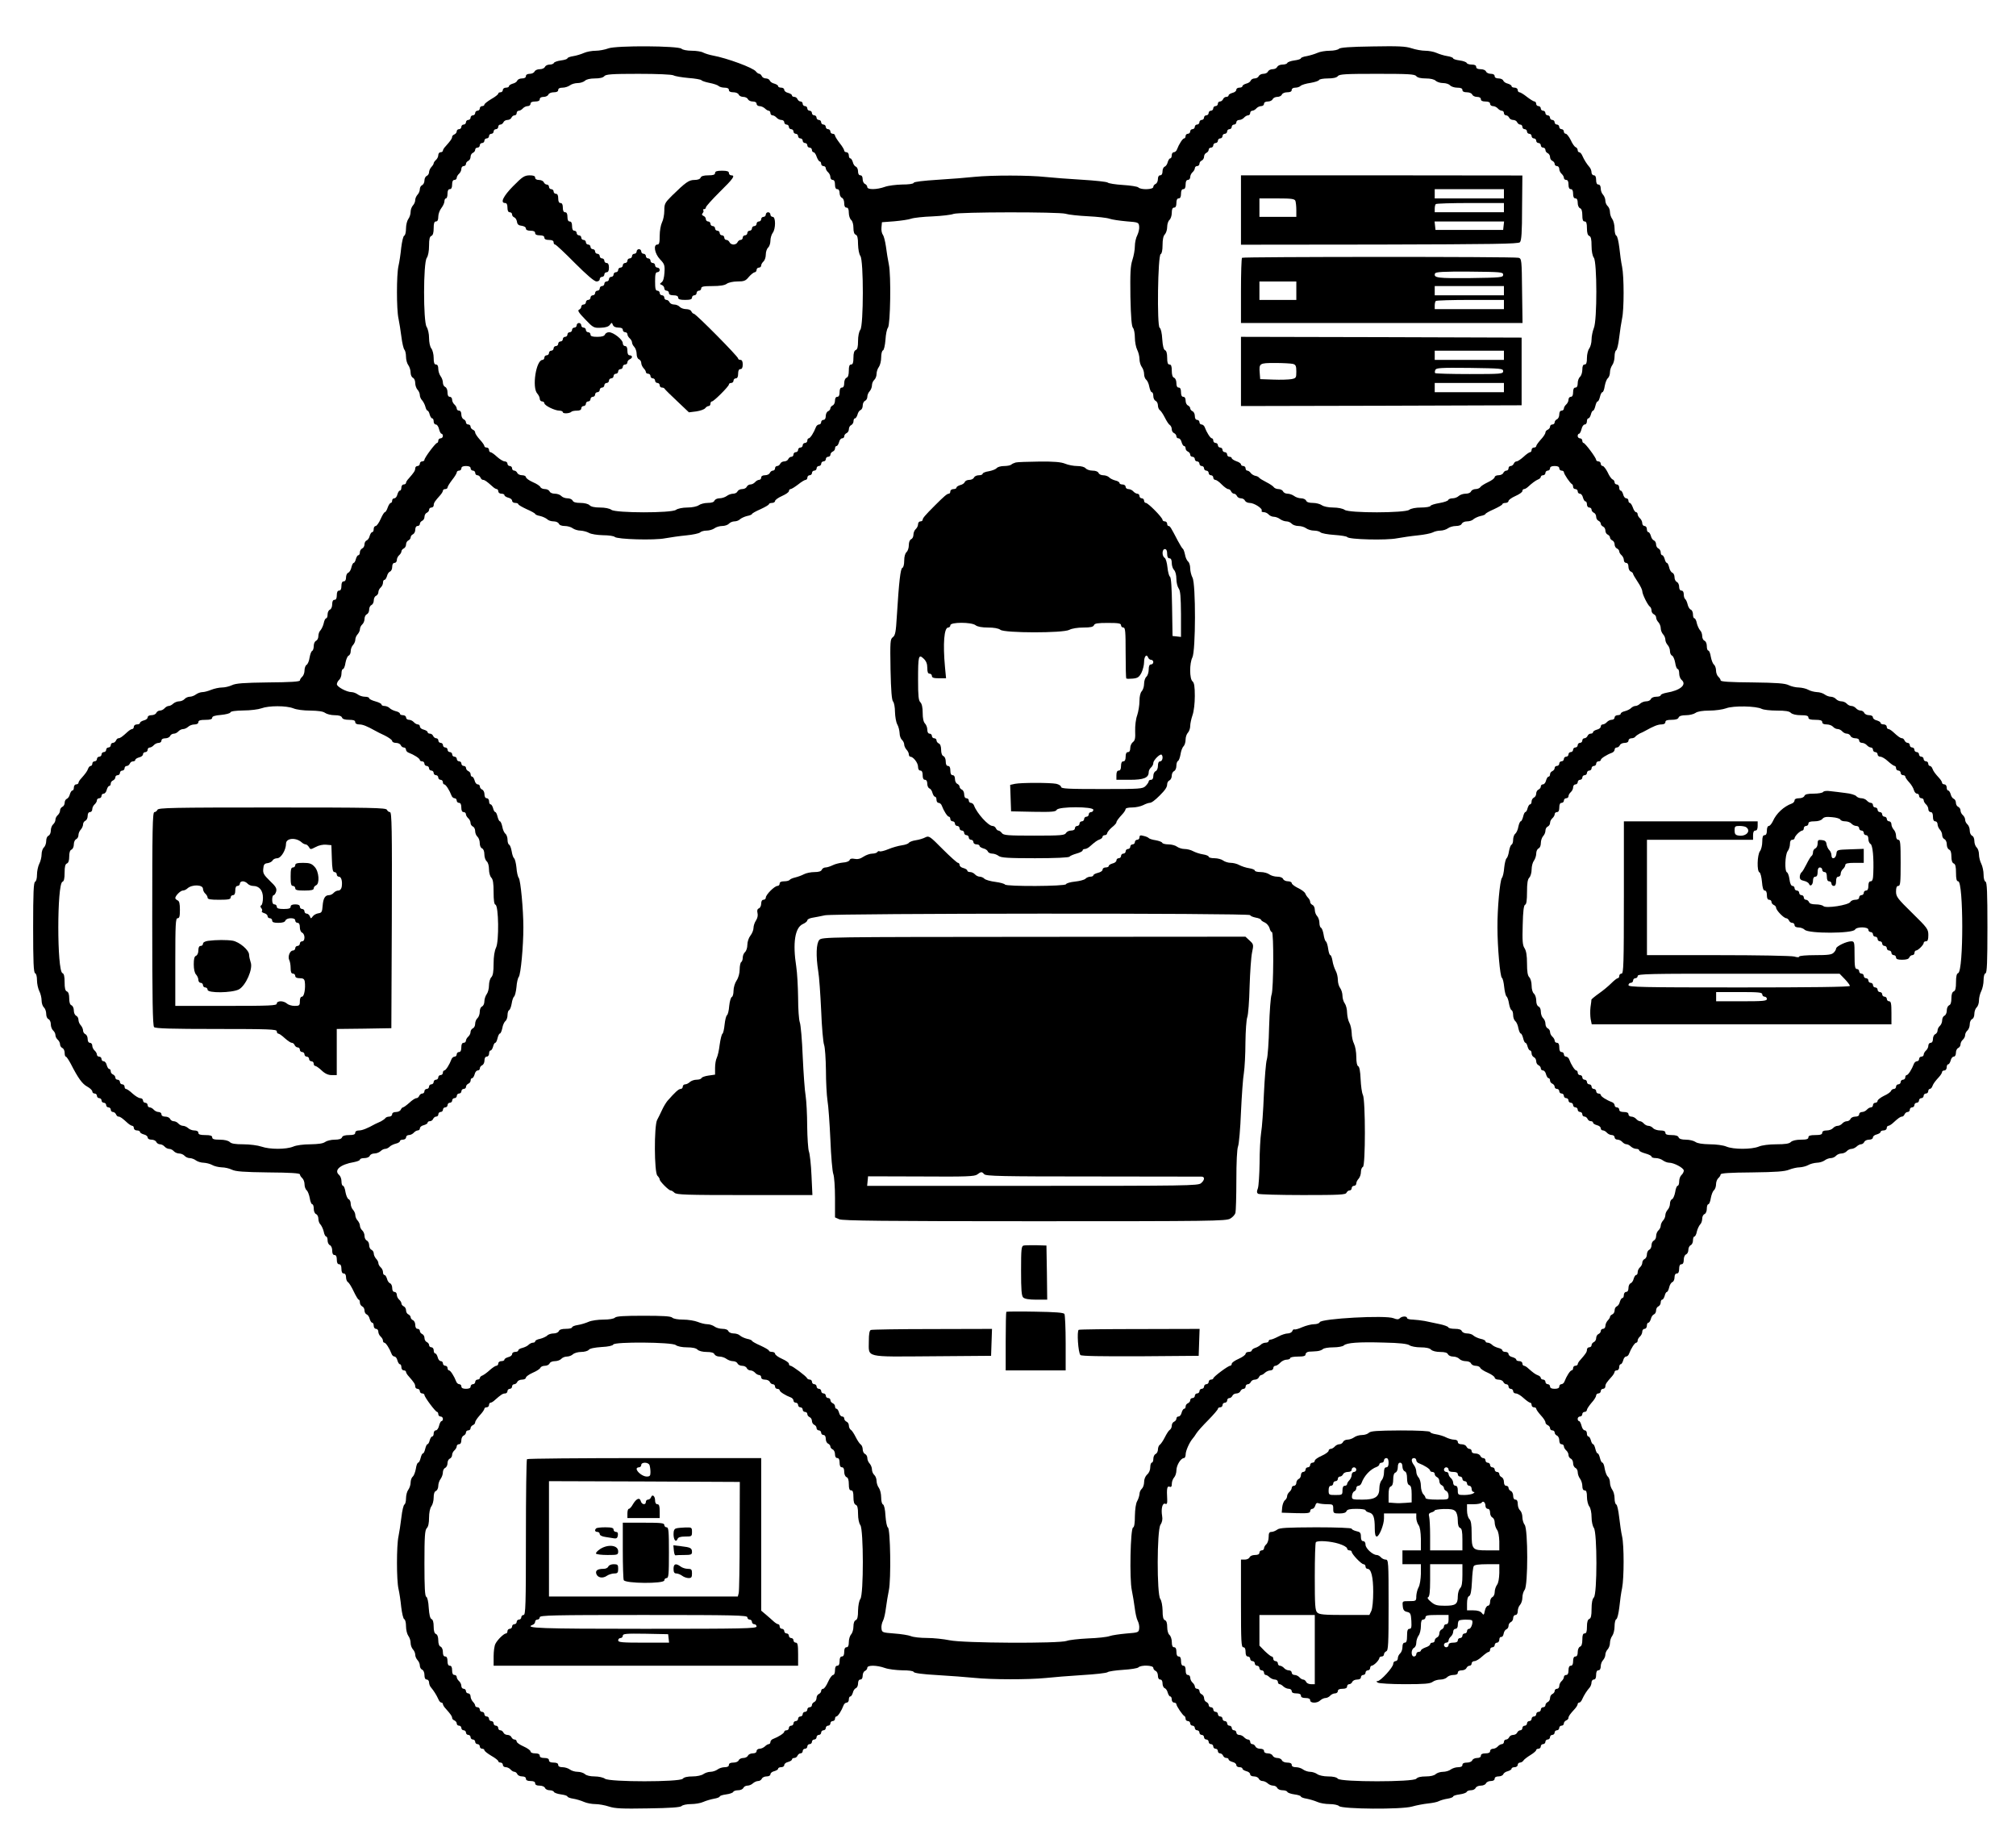 <?xml version="1.0" standalone="no"?>
<!DOCTYPE svg PUBLIC "-//W3C//DTD SVG 20010904//EN"
 "http://www.w3.org/TR/2001/REC-SVG-20010904/DTD/svg10.dtd">
<svg version="1.0" xmlns="http://www.w3.org/2000/svg"
 width="1311pt" height="1198pt" viewBox="0 0 1311 1198"
 preserveAspectRatio="xMidYMid meet">

<g transform="translate(0,1198) scale(0.1,-0.1)"
fill="#000000" stroke="none">
<path d="M3955 11665 c-22 -8 -59 -15 -82 -15 -23 0 -57 -6 -75 -14 -18 -8
-50 -18 -70 -21 -21 -3 -38 -10 -38 -14 0 -5 -19 -11 -42 -14 -24 -3 -44 -11
-46 -16 -2 -6 -15 -11 -28 -11 -14 0 -27 -7 -30 -15 -4 -8 -18 -15 -34 -15
-16 0 -30 -7 -34 -15 -3 -8 -17 -15 -31 -15 -16 0 -25 -6 -25 -15 0 -9 -9 -15
-25 -15 -14 0 -28 -6 -31 -14 -3 -8 -16 -17 -30 -20 -13 -4 -24 -11 -24 -16 0
-6 -9 -10 -20 -10 -11 0 -20 -7 -20 -15 0 -8 -7 -15 -15 -15 -8 0 -15 -4 -15
-9 0 -5 -20 -21 -45 -35 -25 -15 -45 -31 -45 -36 0 -6 -7 -10 -15 -10 -8 0
-15 -7 -15 -15 0 -8 -7 -15 -15 -15 -8 0 -15 -7 -15 -15 0 -8 -7 -15 -15 -15
-8 0 -15 -7 -15 -15 0 -8 -7 -15 -15 -15 -8 0 -15 -7 -15 -15 0 -8 -7 -15 -15
-15 -8 0 -15 -7 -15 -15 0 -8 -7 -15 -15 -15 -8 0 -15 -6 -15 -14 0 -8 -7 -16
-15 -20 -8 -3 -15 -10 -15 -16 0 -11 -9 -24 -42 -61 -10 -10 -18 -23 -18 -29
0 -5 -7 -10 -15 -10 -8 0 -15 -8 -15 -19 0 -10 -7 -24 -15 -31 -8 -7 -15 -17
-15 -22 0 -5 -7 -16 -15 -24 -8 -9 -15 -24 -15 -34 0 -10 -7 -20 -15 -24 -8
-3 -15 -16 -15 -30 0 -13 -7 -26 -15 -30 -8 -3 -15 -15 -15 -26 0 -12 -7 -28
-15 -36 -8 -9 -15 -24 -15 -35 0 -11 -7 -27 -15 -35 -8 -9 -15 -27 -15 -42 0
-15 -7 -36 -15 -46 -8 -11 -15 -39 -15 -62 0 -23 -5 -44 -11 -46 -7 -2 -15
-38 -20 -78 -4 -41 -12 -95 -18 -120 -13 -57 -13 -281 0 -340 5 -25 14 -78 19
-119 5 -41 14 -79 20 -85 5 -5 10 -26 10 -45 0 -20 7 -45 15 -55 8 -11 15 -33
15 -48 0 -16 7 -31 15 -34 8 -4 15 -18 15 -34 0 -16 7 -35 15 -44 8 -8 15 -24
15 -35 0 -11 7 -26 15 -34 7 -8 17 -26 21 -41 3 -14 10 -26 14 -26 4 0 11 -11
14 -25 4 -14 11 -25 16 -25 6 0 10 -9 10 -20 0 -11 6 -20 14 -20 8 0 17 -13
21 -30 4 -16 11 -30 16 -30 5 0 9 -7 9 -15 0 -8 -7 -15 -15 -15 -8 0 -15 -7
-15 -15 0 -8 -4 -15 -8 -15 -10 0 -82 -96 -82 -110 0 -5 -7 -10 -15 -10 -8 0
-15 -7 -15 -15 0 -8 -7 -15 -15 -15 -8 0 -15 -7 -15 -15 0 -16 -8 -27 -42 -66
-10 -10 -18 -23 -18 -29 0 -5 -7 -10 -15 -10 -8 0 -15 -9 -15 -20 0 -11 -4
-20 -10 -20 -5 0 -12 -11 -16 -25 -3 -14 -12 -25 -20 -25 -8 0 -14 -7 -14 -15
0 -8 -4 -15 -9 -15 -5 0 -14 -13 -20 -30 -5 -16 -14 -30 -18 -30 -5 0 -17 -20
-28 -45 -11 -25 -26 -45 -32 -45 -7 0 -13 -9 -13 -20 0 -11 -4 -20 -10 -20 -5
0 -12 -11 -16 -24 -3 -14 -12 -27 -20 -30 -8 -3 -14 -15 -14 -26 0 -11 -7 -23
-15 -26 -8 -4 -15 -15 -15 -25 0 -10 -4 -19 -10 -19 -5 0 -12 -11 -16 -25 -3
-14 -10 -25 -14 -25 -5 0 -11 -13 -15 -29 -3 -16 -13 -32 -21 -35 -8 -3 -14
-17 -14 -31 0 -16 -6 -25 -15 -25 -10 0 -15 -10 -15 -30 0 -20 -5 -30 -15 -30
-10 0 -15 -10 -15 -30 0 -20 -5 -30 -15 -30 -10 0 -15 -10 -15 -29 0 -16 -6
-31 -15 -35 -8 -3 -15 -17 -15 -31 0 -14 -4 -25 -9 -25 -5 0 -13 -14 -16 -32
-4 -17 -14 -38 -21 -46 -8 -7 -14 -24 -14 -38 0 -14 -7 -27 -15 -30 -8 -4 -15
-18 -15 -34 0 -16 -5 -30 -10 -32 -6 -2 -13 -21 -17 -43 -3 -22 -12 -44 -20
-48 -7 -4 -13 -21 -13 -36 0 -16 -7 -34 -15 -41 -8 -7 -15 -18 -15 -24 0 -8
-61 -12 -206 -13 -161 -2 -212 -6 -236 -18 -17 -8 -46 -15 -65 -15 -18 0 -50
-7 -70 -15 -19 -8 -45 -15 -57 -15 -12 0 -31 -7 -42 -15 -10 -8 -29 -15 -40
-15 -12 0 -27 -7 -34 -15 -7 -8 -23 -15 -36 -15 -12 0 -29 -7 -38 -15 -8 -8
-21 -15 -29 -15 -8 0 -20 -7 -27 -15 -7 -8 -20 -15 -30 -15 -10 0 -20 -7 -24
-15 -3 -8 -17 -15 -31 -15 -15 0 -25 -6 -25 -14 0 -8 -11 -17 -25 -20 -14 -4
-25 -11 -25 -16 0 -6 -9 -10 -20 -10 -11 0 -20 -7 -20 -15 0 -8 -5 -15 -10
-15 -6 0 -19 -8 -29 -17 -37 -34 -50 -43 -61 -43 -6 0 -13 -7 -16 -15 -4 -8
-12 -15 -20 -15 -8 0 -14 -7 -14 -15 0 -8 -7 -15 -15 -15 -8 0 -15 -7 -15 -15
0 -8 -7 -15 -15 -15 -8 0 -15 -7 -15 -15 0 -8 -7 -15 -15 -15 -8 0 -15 -7 -15
-15 0 -8 -7 -15 -15 -15 -8 0 -15 -7 -15 -15 0 -8 -5 -15 -10 -15 -6 0 -14 -8
-17 -17 -7 -19 -17 -32 -45 -64 -10 -10 -18 -23 -18 -29 0 -5 -7 -10 -15 -10
-8 0 -15 -9 -15 -20 0 -11 -4 -20 -10 -20 -5 0 -12 -11 -16 -24 -3 -14 -12
-27 -20 -30 -8 -3 -14 -15 -14 -26 0 -11 -7 -23 -15 -26 -8 -4 -15 -14 -15
-24 0 -10 -7 -23 -15 -30 -8 -7 -15 -20 -15 -30 0 -10 -7 -23 -15 -30 -8 -7
-15 -25 -15 -40 0 -16 -7 -30 -15 -34 -9 -3 -15 -18 -15 -34 0 -16 -7 -35 -15
-42 -8 -7 -15 -27 -15 -45 0 -18 -7 -46 -15 -61 -8 -16 -15 -48 -15 -71 0 -24
-5 -43 -12 -46 -10 -3 -13 -71 -13 -297 0 -226 3 -294 13 -298 7 -2 12 -21 12
-45 0 -23 7 -55 15 -71 8 -15 15 -43 15 -61 0 -18 7 -38 15 -45 8 -7 15 -26
15 -42 0 -16 6 -31 15 -34 8 -4 15 -18 15 -34 0 -15 7 -33 15 -40 8 -7 15 -20
15 -30 0 -10 7 -23 15 -30 8 -7 15 -20 15 -30 0 -10 7 -20 15 -24 8 -3 15 -17
15 -31 0 -14 3 -25 8 -25 4 0 18 -21 32 -47 48 -94 75 -131 107 -148 18 -10
33 -24 33 -32 0 -7 7 -13 15 -13 8 0 15 -7 15 -15 0 -8 7 -15 15 -15 8 0 15
-7 15 -15 0 -8 7 -15 15 -15 8 0 15 -7 15 -15 0 -8 7 -15 15 -15 8 0 15 -7 15
-15 0 -8 6 -15 14 -15 8 0 16 -7 20 -15 3 -8 10 -15 16 -15 11 0 24 -9 61 -43
10 -9 24 -17 29 -17 6 0 10 -7 10 -15 0 -8 9 -15 20 -15 11 0 20 -4 20 -10 0
-5 11 -12 25 -16 14 -3 25 -12 25 -20 0 -8 10 -14 25 -14 14 0 28 -7 31 -15 4
-8 14 -15 24 -15 10 0 23 -7 30 -15 7 -8 20 -15 30 -15 10 0 23 -7 30 -15 7
-8 23 -15 35 -15 12 0 28 -7 35 -15 7 -8 22 -15 34 -15 11 0 30 -7 40 -15 11
-8 34 -15 50 -15 17 -1 42 -7 56 -15 14 -8 41 -14 61 -15 20 0 50 -7 66 -15
24 -12 76 -16 237 -18 145 -1 206 -5 206 -13 0 -6 7 -17 15 -24 8 -7 15 -25
15 -40 0 -15 6 -33 14 -39 7 -6 16 -29 20 -51 3 -22 11 -40 16 -40 6 0 10 -13
10 -29 0 -16 6 -31 15 -35 8 -3 15 -16 15 -30 0 -14 6 -31 14 -38 7 -8 17 -29
21 -46 3 -18 11 -32 16 -32 5 0 9 -11 9 -25 0 -14 7 -28 15 -31 9 -4 15 -19
15 -35 0 -19 5 -29 15 -29 10 0 15 -10 15 -30 0 -20 5 -30 15 -30 10 0 15 -10
15 -30 0 -20 5 -30 15 -30 9 0 15 -9 15 -25 0 -13 6 -28 13 -32 7 -4 24 -32
37 -60 14 -29 28 -53 32 -53 5 0 8 -9 8 -19 0 -10 7 -21 15 -25 8 -3 15 -15
15 -26 0 -11 6 -23 14 -26 8 -3 17 -16 20 -30 4 -13 11 -24 16 -24 6 0 10 -9
10 -20 0 -11 7 -20 15 -20 8 0 15 -8 15 -19 0 -10 7 -24 15 -31 8 -7 15 -19
15 -26 0 -8 4 -14 9 -14 10 0 34 -38 47 -72 3 -10 12 -18 19 -18 7 0 16 -11
19 -25 4 -14 11 -25 16 -25 6 0 10 -9 10 -20 0 -11 7 -20 15 -20 8 0 15 -4 15
-10 0 -5 8 -19 18 -29 34 -39 42 -50 42 -66 0 -8 7 -15 15 -15 8 0 15 -7 15
-15 0 -8 7 -15 15 -15 8 0 15 -5 15 -10 0 -14 72 -110 82 -110 4 0 8 -7 8 -15
0 -8 7 -15 15 -15 8 0 15 -7 15 -15 0 -8 -4 -15 -9 -15 -5 0 -12 -14 -16 -30
-4 -17 -13 -30 -21 -30 -8 0 -14 -9 -14 -20 0 -11 -4 -20 -10 -20 -5 0 -12
-11 -16 -25 -3 -14 -10 -25 -14 -25 -5 0 -11 -14 -15 -30 -4 -17 -10 -30 -15
-30 -5 0 -11 -14 -15 -30 -4 -17 -11 -30 -16 -30 -5 0 -12 -18 -15 -40 -4 -22
-13 -45 -20 -51 -8 -6 -14 -24 -14 -38 0 -15 -7 -36 -15 -47 -8 -10 -15 -35
-15 -56 0 -20 -5 -38 -10 -40 -6 -2 -15 -39 -20 -83 -5 -44 -14 -100 -19 -125
-13 -59 -13 -283 0 -340 6 -25 14 -79 18 -120 5 -40 13 -76 20 -78 6 -2 11
-23 11 -46 0 -23 7 -51 15 -62 8 -10 15 -31 15 -46 0 -15 7 -33 15 -42 8 -8
15 -24 15 -35 0 -11 7 -26 15 -35 8 -8 15 -24 15 -36 0 -11 7 -23 15 -26 9 -4
15 -19 15 -35 0 -19 5 -29 15 -29 8 0 15 -9 15 -19 0 -11 6 -26 13 -33 16 -19
35 -48 47 -75 5 -13 14 -23 20 -23 5 0 10 -4 10 -10 0 -5 8 -19 18 -29 33 -37
42 -50 42 -61 0 -6 7 -13 15 -16 8 -4 15 -12 15 -20 0 -8 7 -14 15 -14 8 0 15
-7 15 -15 0 -8 7 -15 15 -15 8 0 15 -7 15 -15 0 -8 7 -15 15 -15 8 0 15 -7 15
-15 0 -8 7 -15 15 -15 8 0 15 -7 15 -15 0 -8 7 -15 15 -15 8 0 15 -7 15 -15 0
-8 7 -15 15 -15 8 0 15 -4 15 -10 0 -5 20 -21 45 -36 25 -14 45 -30 45 -35 0
-5 7 -9 15 -9 8 0 15 -7 15 -15 0 -8 8 -15 19 -15 10 0 24 -7 31 -15 7 -8 18
-15 25 -15 7 0 15 -7 19 -15 3 -8 17 -15 31 -15 16 0 25 -6 25 -15 0 -10 10
-15 30 -15 20 0 30 -5 30 -15 0 -10 10 -15 29 -15 16 0 31 -6 35 -15 3 -8 16
-15 30 -15 13 0 26 -5 28 -11 2 -5 22 -13 46 -16 23 -3 42 -9 42 -14 0 -4 17
-11 38 -14 20 -3 52 -13 70 -21 18 -8 51 -14 73 -14 22 0 62 -7 89 -16 39 -13
86 -15 254 -12 147 2 209 7 218 15 6 7 34 13 61 13 27 0 63 6 80 14 18 8 49
17 70 21 20 3 37 10 37 14 0 5 19 11 42 14 24 3 44 11 46 16 2 6 16 11 32 11
16 0 30 7 34 15 3 8 15 15 26 15 12 0 28 7 36 15 9 8 24 15 34 15 10 0 20 7
24 15 3 8 17 15 31 15 15 0 25 6 25 14 0 8 11 17 25 20 14 4 25 11 25 16 0 6
9 10 20 10 11 0 20 6 20 14 0 8 11 17 25 20 14 4 25 11 25 16 0 6 7 10 15 10
9 0 18 7 21 15 4 8 12 15 20 15 8 0 14 7 14 15 0 8 7 15 15 15 8 0 15 7 15 15
0 8 7 15 15 15 8 0 15 7 15 15 0 8 7 15 15 15 8 0 15 7 15 15 0 8 7 15 15 15
8 0 15 7 15 15 0 8 7 15 15 15 8 0 15 7 15 15 0 8 7 15 15 15 8 0 15 7 15 15
0 8 7 15 15 15 8 0 15 7 15 15 0 8 4 15 9 15 10 0 34 38 47 73 3 9 13 17 20
17 8 0 14 9 14 20 0 11 4 20 10 20 5 0 12 11 16 24 3 14 12 27 20 30 8 3 14
17 14 31 0 16 6 25 15 25 9 0 15 9 15 25 0 14 7 28 15 31 8 4 15 12 15 20 0
19 62 18 115 -1 22 -8 72 -14 112 -15 43 0 73 -4 75 -11 2 -7 59 -15 153 -20
83 -5 191 -13 240 -18 115 -12 355 -12 465 -1 47 5 154 14 238 19 84 5 158 13
165 19 6 5 52 12 100 15 49 3 94 10 100 16 17 17 97 14 97 -3 0 -8 7 -16 15
-20 8 -3 15 -17 15 -31 0 -16 6 -25 15 -25 9 0 15 -9 15 -25 0 -14 6 -28 14
-31 8 -3 17 -16 20 -30 4 -13 11 -24 16 -24 6 0 10 -9 10 -20 0 -11 7 -20 15
-20 8 0 15 -5 15 -10 0 -12 41 -73 53 -78 4 -2 7 -10 7 -18 0 -8 7 -14 15 -14
8 0 15 -7 15 -15 0 -8 7 -15 15 -15 8 0 15 -7 15 -15 0 -8 7 -15 15 -15 8 0
15 -7 15 -15 0 -8 7 -15 15 -15 8 0 15 -7 15 -15 0 -8 7 -15 15 -15 8 0 15 -7
15 -15 0 -8 7 -15 15 -15 8 0 15 -7 15 -15 0 -8 7 -15 15 -15 8 0 15 -7 15
-15 0 -8 6 -15 14 -15 8 0 16 -7 20 -15 3 -8 12 -15 21 -15 8 0 15 -4 15 -10
0 -5 11 -12 25 -16 14 -3 25 -12 25 -20 0 -8 9 -14 20 -14 11 0 20 -4 20 -10
0 -5 11 -12 25 -16 14 -3 25 -12 25 -20 0 -8 10 -14 25 -14 14 0 28 -7 31 -15
4 -8 14 -15 24 -15 10 0 25 -7 34 -15 8 -8 24 -15 36 -15 11 0 23 -7 26 -15 4
-8 18 -15 34 -15 16 0 30 -5 32 -11 2 -5 22 -13 46 -16 23 -3 42 -9 42 -14 0
-4 17 -11 38 -14 20 -4 51 -13 69 -21 17 -8 53 -14 80 -14 27 0 55 -6 61 -13
21 -20 407 -23 475 -3 28 8 75 17 104 20 28 3 60 9 70 15 10 5 35 13 56 16 20
3 37 10 37 14 0 5 19 11 42 14 24 3 44 11 46 16 2 6 15 11 28 11 14 0 27 7 30
15 4 8 18 15 34 15 16 0 30 7 34 15 3 8 17 15 31 15 16 0 25 6 25 15 0 9 9 15
25 15 14 0 28 6 31 14 3 8 16 17 30 20 13 4 24 11 24 16 0 6 9 10 20 10 11 0
20 7 20 15 0 8 7 15 15 15 7 0 18 6 22 13 4 7 25 23 46 36 20 12 37 27 37 32
0 5 7 9 15 9 8 0 15 7 15 15 0 8 7 15 15 15 8 0 15 7 15 15 0 8 7 15 15 15 8
0 15 7 15 15 0 8 7 15 15 15 8 0 15 7 15 15 0 8 7 15 15 15 8 0 15 7 15 15 0
8 7 15 15 15 8 0 15 6 15 14 0 8 7 16 15 20 8 3 15 10 15 16 0 11 9 24 43 61
9 10 17 24 17 29 0 6 5 10 10 10 6 0 15 10 20 23 12 27 31 56 48 75 6 7 12 22
12 33 0 10 7 19 15 19 10 0 15 10 15 30 0 20 5 30 15 30 9 0 15 10 15 26 0 14
7 32 15 40 8 9 15 24 15 35 0 11 7 27 15 35 8 9 15 27 15 42 0 15 7 36 15 46
8 11 15 39 15 62 0 23 5 44 11 46 7 2 15 38 20 78 4 41 12 98 18 125 13 66 13
278 0 335 -6 25 -14 81 -19 125 -5 44 -13 81 -19 83 -6 2 -11 20 -11 40 0 21
-7 46 -15 56 -8 11 -15 32 -15 47 0 14 -6 32 -14 38 -7 6 -16 29 -20 51 -3 22
-10 40 -15 40 -5 0 -12 13 -16 30 -4 16 -10 30 -15 30 -5 0 -11 13 -15 30 -4
16 -10 30 -15 30 -4 0 -11 11 -14 25 -4 14 -11 25 -16 25 -6 0 -10 9 -10 20 0
11 -6 20 -14 20 -8 0 -17 13 -21 30 -4 16 -11 30 -16 30 -5 0 -9 7 -9 15 0 8
7 15 15 15 8 0 15 7 15 15 0 8 7 15 15 15 8 0 15 6 15 13 0 6 14 27 30 46 17
18 30 40 30 47 0 8 7 14 15 14 8 0 15 7 15 15 0 8 7 15 15 15 8 0 15 7 15 15
0 16 8 27 43 66 9 10 17 24 17 29 0 6 7 10 15 10 8 0 15 9 15 20 0 11 4 20 10
20 5 0 12 11 16 25 3 14 12 25 19 25 7 0 16 8 19 18 13 34 37 72 47 72 5 0 9
6 9 14 0 7 7 19 15 26 8 7 15 21 15 31 0 11 7 19 15 19 8 0 15 9 15 20 0 11 4
20 10 20 5 0 12 11 16 24 3 14 12 27 20 30 8 3 14 15 14 26 0 11 7 23 15 26 8
4 15 15 15 25 0 10 4 19 10 19 5 0 12 11 16 25 3 14 10 25 14 25 5 0 11 13 15
29 3 16 13 32 21 35 8 3 14 17 14 31 0 16 6 25 15 25 10 0 15 10 15 30 0 20 5
30 15 30 10 0 15 10 15 29 0 16 6 31 15 35 8 3 15 16 15 30 0 13 7 26 15 30 8
3 15 17 15 31 0 14 4 25 9 25 5 0 13 14 16 32 4 17 14 38 21 46 8 7 14 24 14
38 0 14 7 27 15 30 9 4 15 19 15 35 0 16 4 29 10 29 5 0 13 18 16 40 4 22 13
45 20 51 8 6 14 24 14 39 0 15 7 33 15 40 8 7 15 18 15 24 0 8 61 12 204 13
158 2 213 6 242 18 20 8 51 15 68 15 17 1 42 7 56 15 14 8 39 14 56 15 16 0
39 7 50 15 10 8 29 15 40 15 12 0 27 7 34 15 7 8 23 15 35 15 12 0 28 7 35 15
7 8 21 15 31 15 9 0 24 7 33 15 8 8 21 15 29 15 8 0 17 7 21 15 3 8 17 15 31
15 15 0 25 6 25 14 0 8 11 17 25 20 14 4 25 11 25 16 0 6 9 10 20 10 11 0 20
7 20 15 0 8 5 15 10 15 6 0 19 8 29 17 37 34 50 43 61 43 6 0 13 7 16 15 4 8
12 15 20 15 8 0 14 7 14 15 0 8 7 15 15 15 8 0 15 7 15 15 0 8 7 15 15 15 8 0
15 7 15 15 0 8 7 15 15 15 8 0 15 7 15 15 0 8 7 15 15 15 8 0 15 7 15 15 0 8
5 15 10 15 6 0 14 8 17 18 7 18 17 31 46 63 9 10 17 24 17 29 0 6 7 10 15 10
8 0 15 9 15 20 0 11 4 20 10 20 5 0 12 11 16 25 3 14 12 25 20 25 8 0 14 10
14 25 0 14 7 28 15 31 8 4 15 14 15 24 0 10 7 23 15 30 8 7 15 20 15 30 0 10
7 23 15 30 8 7 15 25 15 40 0 16 7 30 15 34 9 3 15 18 15 34 0 16 7 35 15 42
8 7 15 27 15 45 0 18 7 46 15 61 8 16 15 48 15 71 0 24 5 43 13 45 9 4 12 72
12 298 0 226 -3 294 -12 297 -8 3 -13 22 -13 46 0 23 -7 55 -15 71 -8 15 -15
43 -15 61 0 18 -7 38 -15 45 -8 7 -15 26 -15 42 0 16 -6 31 -15 34 -8 4 -15
18 -15 34 0 15 -7 33 -15 40 -8 7 -15 20 -15 30 0 10 -7 23 -15 30 -8 7 -15
20 -15 30 0 10 -7 20 -15 24 -8 3 -15 15 -15 26 0 11 -6 23 -14 26 -8 3 -17
16 -20 30 -4 13 -11 24 -16 24 -6 0 -10 9 -10 20 0 11 -7 20 -15 20 -8 0 -15
5 -15 10 0 6 -8 19 -17 29 -29 32 -39 45 -46 64 -3 9 -11 17 -17 17 -5 0 -10
7 -10 15 0 8 -7 15 -15 15 -8 0 -15 7 -15 15 0 8 -7 15 -15 15 -8 0 -15 7 -15
15 0 8 -7 15 -15 15 -8 0 -15 7 -15 15 0 8 -7 15 -15 15 -8 0 -15 7 -15 15 0
8 -6 15 -14 15 -8 0 -16 7 -20 15 -3 8 -10 15 -16 15 -11 0 -24 9 -61 43 -10
9 -23 17 -29 17 -5 0 -10 7 -10 15 0 8 -9 15 -20 15 -11 0 -20 4 -20 10 0 5
-11 12 -25 16 -14 3 -25 12 -25 20 0 8 -10 14 -25 14 -14 0 -28 7 -31 15 -4 8
-14 15 -24 15 -10 0 -23 7 -30 15 -7 8 -20 15 -30 15 -10 0 -23 7 -30 15 -7 8
-23 15 -35 15 -12 0 -28 7 -35 15 -7 8 -22 15 -34 15 -11 0 -30 7 -40 15 -11
8 -34 15 -50 15 -17 1 -42 7 -56 15 -14 8 -41 14 -61 15 -20 0 -50 7 -66 15
-24 12 -76 16 -237 18 -145 1 -206 5 -206 13 0 6 -7 17 -15 24 -8 7 -15 25
-15 40 0 15 -6 33 -14 39 -7 6 -16 29 -20 51 -3 22 -11 40 -16 40 -6 0 -10 13
-10 29 0 16 -6 31 -15 35 -8 3 -15 16 -15 30 0 14 -6 31 -14 38 -7 8 -17 29
-21 46 -3 18 -11 32 -16 32 -5 0 -9 11 -9 25 0 14 -6 28 -14 31 -8 3 -18 19
-21 35 -4 16 -11 31 -16 34 -5 4 -9 17 -9 31 0 15 -6 24 -15 24 -9 0 -15 9
-15 25 0 14 -7 28 -15 31 -8 4 -15 17 -15 30 0 14 -6 27 -14 30 -8 3 -18 19
-21 35 -4 16 -10 29 -15 29 -4 0 -11 11 -14 25 -4 14 -11 25 -16 25 -6 0 -10
9 -10 19 0 10 -7 21 -15 25 -8 3 -15 15 -15 26 0 11 -6 23 -14 26 -8 3 -17 16
-20 30 -4 13 -11 24 -16 24 -6 0 -10 9 -10 20 0 11 -7 20 -15 20 -8 0 -15 8
-15 19 0 10 -7 24 -15 31 -8 7 -15 19 -15 26 0 8 -5 14 -11 14 -5 0 -15 14
-20 30 -6 17 -15 30 -20 30 -5 0 -9 7 -9 15 0 8 -6 15 -14 15 -8 0 -17 11 -20
25 -4 14 -11 25 -16 25 -6 0 -10 9 -10 20 0 11 -7 20 -15 20 -8 0 -15 6 -15
14 0 8 -6 16 -13 19 -7 2 -22 23 -32 46 -11 22 -26 41 -32 41 -7 0 -13 7 -13
15 0 8 -7 15 -15 15 -8 0 -15 5 -15 10 0 14 -72 110 -82 110 -4 0 -8 7 -8 15
0 8 -7 15 -15 15 -8 0 -15 7 -15 15 0 8 4 15 9 15 5 0 12 14 16 30 4 17 13 30
21 30 8 0 14 9 14 20 0 11 4 20 10 20 5 0 12 11 16 25 3 14 10 25 14 25 5 0
11 14 15 30 4 17 10 30 15 30 5 0 11 14 15 30 4 17 11 30 16 30 5 0 12 18 15
40 4 22 13 45 20 51 8 6 14 24 14 38 0 15 7 36 15 47 8 10 15 36 15 56 0 20 5
38 10 40 6 2 15 39 20 83 5 44 14 100 19 125 13 58 13 270 0 335 -6 28 -14 84
-18 125 -5 40 -13 76 -20 78 -6 2 -11 23 -11 46 0 23 -7 51 -15 62 -8 10 -15
31 -15 45 0 15 -7 32 -15 39 -8 7 -15 23 -15 36 0 12 -7 29 -15 38 -8 8 -15
26 -15 40 0 16 -6 26 -15 26 -10 0 -15 10 -15 30 0 20 -5 30 -15 30 -8 0 -15
9 -15 19 0 11 -6 26 -12 33 -17 19 -36 48 -48 76 -5 12 -14 22 -20 22 -5 0
-10 6 -10 14 0 8 -6 16 -13 19 -7 2 -22 23 -32 46 -11 22 -26 41 -32 41 -7 0
-13 7 -13 15 0 8 -7 15 -15 15 -8 0 -15 7 -15 15 0 8 -7 15 -15 15 -8 0 -15 7
-15 15 0 8 -7 15 -15 15 -8 0 -15 7 -15 15 0 8 -7 15 -15 15 -8 0 -15 7 -15
15 0 8 -7 15 -15 15 -8 0 -15 7 -15 15 0 8 -7 15 -15 15 -8 0 -15 7 -15 15 0
8 -5 15 -11 15 -6 0 -28 14 -49 30 -21 17 -43 30 -49 30 -6 0 -11 7 -11 15 0
8 -9 15 -20 15 -11 0 -20 4 -20 10 0 5 -11 12 -24 16 -14 3 -27 12 -30 20 -3
8 -17 14 -31 14 -16 0 -25 6 -25 15 0 9 -9 15 -25 15 -14 0 -28 7 -31 15 -4 9
-19 15 -35 15 -19 0 -29 5 -29 15 0 10 -10 15 -29 15 -16 0 -31 5 -33 11 -2 5
-22 13 -46 16 -23 3 -42 9 -42 14 0 4 -17 11 -37 14 -21 3 -53 13 -71 21 -18
8 -51 14 -73 14 -22 0 -62 7 -89 16 -39 13 -86 15 -254 12 -147 -2 -209 -7
-218 -15 -6 -7 -34 -13 -61 -13 -27 0 -63 -6 -80 -14 -18 -8 -49 -17 -69 -21
-21 -3 -38 -10 -38 -14 0 -5 -19 -11 -42 -14 -24 -3 -44 -11 -46 -16 -2 -6
-16 -11 -32 -11 -16 0 -30 -7 -34 -15 -3 -8 -16 -15 -30 -15 -13 0 -26 -7 -30
-15 -3 -8 -16 -15 -30 -15 -13 0 -26 -7 -30 -15 -3 -8 -15 -15 -26 -15 -11 0
-23 -6 -26 -14 -3 -8 -16 -17 -30 -20 -13 -4 -24 -11 -24 -16 0 -6 -9 -10 -20
-10 -11 0 -20 -6 -20 -14 0 -8 -11 -17 -25 -20 -14 -4 -25 -11 -25 -16 0 -6
-7 -10 -15 -10 -9 0 -18 -7 -21 -15 -4 -8 -12 -15 -20 -15 -8 0 -14 -7 -14
-15 0 -8 -7 -15 -15 -15 -8 0 -15 -7 -15 -15 0 -8 -7 -15 -15 -15 -8 0 -15 -7
-15 -15 0 -8 -7 -15 -15 -15 -8 0 -15 -7 -15 -15 0 -8 -7 -15 -15 -15 -8 0
-15 -7 -15 -15 0 -8 -7 -15 -15 -15 -8 0 -15 -7 -15 -15 0 -8 -7 -15 -15 -15
-8 0 -15 -7 -15 -15 0 -8 -7 -15 -15 -15 -8 0 -15 -7 -15 -15 0 -8 -4 -15 -9
-15 -10 0 -34 -38 -47 -72 -3 -10 -13 -18 -20 -18 -8 0 -14 -9 -14 -20 0 -11
-4 -20 -10 -20 -5 0 -12 -11 -16 -24 -3 -14 -12 -27 -20 -30 -8 -3 -14 -17
-14 -31 0 -16 -6 -25 -15 -25 -9 0 -15 -9 -15 -25 0 -14 -7 -28 -15 -31 -8 -4
-15 -12 -15 -20 0 -17 -80 -20 -97 -3 -6 6 -51 13 -100 16 -48 3 -94 10 -100
16 -7 5 -82 13 -165 18 -84 5 -191 13 -238 18 -108 12 -350 12 -460 1 -47 -5
-155 -14 -240 -19 -95 -6 -156 -13 -158 -20 -2 -7 -33 -11 -75 -11 -40 -1 -90
-7 -112 -15 -53 -19 -115 -20 -115 -1 0 8 -7 16 -15 20 -8 3 -15 17 -15 31 0
16 -6 25 -15 25 -9 0 -15 9 -15 25 0 14 -6 28 -14 31 -8 3 -17 16 -20 30 -4
13 -11 24 -16 24 -6 0 -10 9 -10 20 0 11 -7 20 -15 20 -8 0 -15 5 -15 11 0 6
-13 28 -30 49 -16 21 -30 43 -30 49 0 6 -7 11 -15 11 -8 0 -15 7 -15 15 0 8
-7 15 -15 15 -8 0 -15 7 -15 15 0 8 -7 15 -15 15 -8 0 -15 7 -15 15 0 8 -7 15
-15 15 -8 0 -15 7 -15 15 0 8 -7 15 -15 15 -8 0 -15 7 -15 15 0 8 -7 15 -15
15 -8 0 -15 7 -15 15 0 8 -7 15 -15 15 -8 0 -15 7 -15 15 0 8 -6 15 -14 15 -8
0 -16 7 -20 15 -3 8 -12 15 -21 15 -8 0 -15 4 -15 10 0 5 -11 12 -25 16 -14 3
-25 12 -25 20 0 8 -9 14 -20 14 -11 0 -20 4 -20 10 0 5 -11 12 -24 16 -14 3
-27 12 -30 20 -3 8 -15 14 -26 14 -11 0 -23 7 -26 15 -4 8 -11 15 -16 15 -6 0
-16 7 -22 15 -17 24 -188 87 -281 104 -22 4 -50 13 -62 19 -12 7 -46 12 -75
12 -30 0 -60 6 -66 13 -20 19 -424 22 -477 2z m425 -175 c11 -6 54 -13 97 -17
43 -3 80 -10 84 -14 3 -5 27 -13 53 -18 26 -5 53 -14 59 -20 6 -6 24 -11 39
-11 18 0 28 -5 28 -15 0 -10 10 -15 29 -15 16 0 31 -6 35 -15 3 -8 16 -15 30
-15 13 0 26 -7 30 -15 3 -8 17 -15 31 -15 16 0 25 -6 25 -15 0 -8 9 -15 19
-15 11 0 26 -7 35 -15 8 -8 19 -15 25 -15 6 0 11 -7 11 -15 0 -8 6 -15 14 -15
7 0 19 -7 26 -15 7 -8 21 -15 31 -15 11 0 19 -7 19 -15 0 -8 7 -15 15 -15 8 0
15 -7 15 -15 0 -8 7 -15 15 -15 8 0 15 -7 15 -15 0 -8 7 -15 15 -15 8 0 15 -7
15 -15 0 -8 7 -15 15 -15 8 0 15 -7 15 -15 0 -8 7 -15 15 -15 8 0 15 -7 15
-15 0 -8 7 -15 15 -15 8 0 15 -7 15 -15 0 -8 5 -15 11 -15 5 0 15 -13 20 -30
6 -16 15 -30 20 -30 5 0 9 -7 9 -15 0 -8 7 -15 15 -15 8 0 15 -6 15 -14 0 -7
7 -19 15 -26 8 -7 15 -21 15 -31 0 -11 7 -19 15 -19 10 0 15 -10 15 -30 0 -20
5 -30 15 -30 9 0 15 -9 15 -25 0 -14 7 -28 15 -31 9 -4 15 -19 15 -35 0 -19 5
-29 15 -29 10 0 15 -10 15 -34 0 -18 7 -39 15 -46 9 -7 15 -29 15 -52 0 -25 5
-41 15 -44 11 -5 15 -22 15 -63 1 -33 7 -64 15 -75 22 -29 21 -452 0 -480 -9
-12 -15 -42 -15 -73 0 -38 -4 -55 -15 -59 -10 -4 -15 -20 -15 -50 0 -32 -4
-44 -15 -44 -11 0 -15 -11 -15 -40 0 -27 -5 -43 -15 -46 -9 -4 -15 -19 -15
-35 0 -19 -5 -29 -15 -29 -10 0 -15 -10 -15 -30 0 -20 -5 -30 -15 -30 -9 0
-15 -9 -15 -25 0 -14 -7 -28 -15 -31 -8 -4 -15 -12 -15 -19 0 -7 -7 -15 -15
-19 -8 -3 -15 -17 -15 -31 0 -16 -6 -25 -15 -25 -8 0 -15 -7 -15 -15 0 -8 -6
-15 -14 -15 -7 0 -17 -8 -20 -17 -13 -35 -37 -73 -47 -73 -5 0 -9 -7 -9 -15 0
-8 -7 -15 -15 -15 -8 0 -15 -7 -15 -15 0 -8 -7 -15 -15 -15 -8 0 -15 -7 -15
-15 0 -8 -7 -15 -15 -15 -8 0 -15 -7 -15 -15 0 -8 -6 -15 -14 -15 -8 0 -16 -7
-20 -15 -3 -8 -15 -15 -26 -15 -11 0 -23 -7 -26 -15 -4 -8 -12 -15 -20 -15 -8
0 -14 -7 -14 -15 0 -8 -6 -15 -14 -15 -8 0 -16 -7 -20 -15 -3 -8 -17 -15 -31
-15 -16 0 -25 -6 -25 -15 0 -8 -6 -15 -14 -15 -7 0 -19 -7 -26 -15 -7 -8 -20
-15 -30 -15 -10 0 -20 -7 -24 -15 -3 -8 -16 -15 -30 -15 -13 0 -26 -7 -30 -15
-3 -8 -16 -15 -28 -15 -13 0 -32 -7 -42 -15 -11 -8 -32 -15 -47 -15 -15 0 -29
-7 -33 -15 -3 -10 -19 -15 -44 -15 -21 0 -47 -7 -58 -15 -11 -8 -42 -15 -74
-15 -32 0 -63 -7 -74 -15 -29 -22 -392 -21 -420 0 -12 9 -42 15 -74 15 -34 0
-59 5 -68 15 -9 9 -34 15 -60 15 -30 0 -46 5 -50 15 -4 8 -18 15 -34 15 -15 0
-33 7 -40 15 -7 8 -26 15 -42 15 -16 0 -31 6 -34 15 -4 8 -17 15 -30 15 -14 0
-27 6 -30 13 -2 7 -25 22 -49 32 -25 11 -45 26 -45 33 0 6 -11 12 -25 12 -14
0 -28 7 -31 15 -4 8 -12 15 -20 15 -8 0 -14 7 -14 15 0 8 -7 15 -15 15 -8 0
-15 7 -15 15 0 8 -8 15 -18 15 -10 0 -32 14 -50 30 -18 17 -37 30 -43 30 -5 0
-9 7 -9 15 0 8 -7 15 -15 15 -8 0 -15 4 -15 9 0 6 -13 25 -30 43 -16 18 -30
38 -30 46 0 7 -7 15 -15 18 -8 4 -15 12 -15 20 0 8 -7 14 -15 14 -8 0 -15 6
-15 14 0 8 -7 16 -15 20 -8 3 -15 17 -15 31 0 16 -6 25 -15 25 -8 0 -15 6 -15
14 0 7 -7 19 -15 26 -8 7 -15 21 -15 31 0 11 -7 19 -15 19 -10 0 -15 10 -15
29 0 16 -6 31 -15 35 -8 3 -15 16 -15 28 0 13 -7 32 -15 42 -8 11 -15 32 -15
48 0 18 -5 28 -15 28 -11 0 -15 12 -15 43 0 23 -7 51 -15 61 -9 11 -15 41 -15
68 0 28 -7 59 -16 73 -22 34 -22 416 1 448 9 13 15 44 15 80 0 42 4 59 15 63
10 4 15 20 15 50 0 32 4 44 15 44 10 0 15 10 15 31 0 17 9 42 20 56 11 14 20
34 20 44 0 11 5 19 10 19 6 0 10 14 10 30 0 20 5 30 15 30 10 0 15 10 15 30 0
20 5 30 15 30 8 0 15 6 15 14 0 7 7 19 15 26 8 7 15 21 15 31 0 11 7 19 15 19
8 0 15 6 15 14 0 8 7 16 15 20 8 3 15 15 15 26 0 11 7 23 15 26 8 4 15 12 15
20 0 8 7 14 15 14 8 0 15 7 15 15 0 8 7 15 15 15 8 0 15 7 15 15 0 8 7 15 15
15 8 0 15 7 15 15 0 8 7 15 15 15 8 0 15 7 15 15 0 8 7 15 15 15 8 0 15 7 15
15 0 8 6 15 14 15 8 0 16 7 20 15 3 8 15 15 26 15 11 0 23 7 26 15 4 8 12 15
20 15 8 0 14 7 14 15 0 8 6 15 14 15 7 0 19 7 26 15 7 8 21 15 31 15 11 0 19
7 19 15 0 10 10 15 30 15 20 0 30 5 30 15 0 9 9 15 25 15 14 0 28 7 31 15 4 9
19 15 35 15 19 0 29 5 29 15 0 10 10 15 28 15 16 0 37 7 48 15 10 8 33 15 51
15 17 0 38 7 47 15 9 9 33 15 64 15 32 0 54 5 62 15 10 12 48 15 222 15 122 0
217 -4 228 -10z m4830 -5 c8 -10 30 -15 62 -15 31 0 55 -6 64 -15 9 -8 30 -15
48 -15 19 0 39 -7 46 -15 7 -8 28 -15 46 -15 24 0 34 -5 34 -15 0 -10 10 -15
29 -15 16 0 31 -6 35 -15 3 -8 17 -15 31 -15 16 0 25 -6 25 -15 0 -10 10 -15
30 -15 20 0 30 -5 30 -15 0 -8 8 -15 19 -15 10 0 24 -7 31 -15 7 -8 19 -15 26
-15 8 0 14 -7 14 -15 0 -8 6 -15 14 -15 8 0 16 -7 20 -15 3 -8 15 -15 26 -15
11 0 23 -7 26 -15 4 -8 12 -15 20 -15 8 0 14 -7 14 -15 0 -8 7 -15 15 -15 8 0
15 -7 15 -15 0 -8 7 -15 15 -15 8 0 15 -7 15 -15 0 -8 7 -15 15 -15 8 0 15 -7
15 -15 0 -8 7 -15 15 -15 8 0 15 -7 15 -15 0 -8 7 -15 15 -15 8 0 15 -7 15
-15 0 -9 7 -18 15 -21 8 -4 15 -15 15 -25 0 -11 7 -22 15 -25 8 -4 15 -12 15
-20 0 -8 7 -14 15 -14 8 0 15 -8 15 -19 0 -10 7 -24 15 -31 8 -7 15 -19 15
-26 0 -8 7 -14 15 -14 10 0 15 -10 15 -30 0 -20 5 -30 15 -30 10 0 15 -10 15
-30 0 -20 5 -30 15 -30 10 0 15 -10 15 -29 0 -16 6 -31 15 -35 10 -3 15 -19
15 -46 0 -29 4 -40 15 -40 11 0 15 -12 15 -44 0 -30 5 -46 15 -50 11 -4 15
-21 15 -64 0 -36 6 -66 15 -78 21 -28 22 -406 0 -457 -8 -20 -15 -54 -15 -75
0 -21 -7 -47 -15 -58 -8 -10 -15 -38 -15 -61 0 -31 -4 -43 -15 -43 -10 0 -15
-10 -15 -34 0 -18 -7 -39 -15 -46 -8 -7 -15 -25 -15 -41 0 -19 -5 -29 -15 -29
-10 0 -15 -10 -15 -30 0 -20 -5 -30 -15 -30 -8 0 -15 -8 -15 -19 0 -10 -7 -24
-15 -31 -8 -7 -15 -19 -15 -26 0 -8 -7 -14 -15 -14 -9 0 -15 -9 -15 -25 0 -14
-7 -28 -15 -31 -8 -4 -15 -12 -15 -20 0 -8 -7 -14 -15 -14 -8 0 -15 -6 -15
-14 0 -8 -7 -16 -15 -20 -8 -3 -15 -11 -15 -18 0 -8 -13 -28 -30 -46 -16 -18
-30 -37 -30 -43 0 -5 -7 -9 -15 -9 -8 0 -15 -7 -15 -15 0 -8 -4 -15 -9 -15 -6
0 -25 -13 -43 -30 -18 -16 -38 -30 -46 -30 -7 0 -15 -7 -18 -15 -4 -8 -12 -15
-20 -15 -8 0 -14 -7 -14 -15 0 -8 -6 -15 -14 -15 -8 0 -16 -7 -20 -15 -3 -8
-17 -15 -31 -15 -14 0 -25 -6 -25 -12 0 -7 -19 -22 -43 -33 -23 -11 -46 -25
-50 -32 -4 -7 -19 -13 -31 -13 -13 0 -26 -7 -30 -15 -3 -9 -18 -15 -35 -15
-16 0 -36 -7 -45 -15 -8 -8 -26 -15 -39 -15 -14 0 -27 -5 -29 -11 -2 -6 -28
-15 -58 -20 -30 -5 -56 -13 -58 -19 -2 -5 -29 -10 -61 -10 -35 0 -65 -6 -77
-15 -28 -21 -391 -22 -420 0 -11 8 -42 15 -74 15 -32 0 -63 7 -74 15 -11 8
-37 15 -58 15 -25 0 -41 5 -44 15 -4 8 -18 15 -33 15 -14 0 -35 7 -45 15 -11
8 -30 15 -43 15 -13 0 -26 7 -29 15 -4 8 -17 15 -30 15 -12 0 -27 6 -31 13 -4
6 -26 21 -48 32 -22 11 -43 24 -47 29 -3 5 -15 11 -24 12 -10 2 -24 10 -30 18
-6 9 -16 16 -23 16 -6 0 -11 7 -11 15 0 8 -7 15 -15 15 -8 0 -15 5 -15 11 0 5
-13 15 -30 20 -16 6 -30 15 -30 20 0 5 -7 9 -15 9 -8 0 -15 7 -15 15 0 8 -7
15 -15 15 -8 0 -15 7 -15 15 0 8 -7 15 -15 15 -8 0 -15 7 -15 15 0 8 -7 15
-15 15 -8 0 -15 7 -15 15 0 8 -4 15 -9 15 -10 0 -34 38 -47 73 -3 9 -13 17
-20 17 -8 0 -14 7 -14 15 0 8 -7 15 -15 15 -9 0 -15 9 -15 25 0 14 -7 28 -15
31 -8 4 -15 12 -15 19 0 7 -7 15 -15 19 -8 3 -15 17 -15 31 0 16 -6 25 -15 25
-10 0 -15 10 -15 30 0 20 -5 30 -15 30 -10 0 -15 10 -15 29 0 16 -6 31 -15 35
-10 3 -15 19 -15 46 0 29 -4 40 -15 40 -11 0 -15 12 -15 44 0 28 -5 46 -14 49
-9 4 -15 28 -18 72 -2 38 -9 70 -17 74 -18 11 -12 472 7 479 7 2 12 24 12 59
0 35 5 60 15 69 8 9 15 30 15 48 0 19 7 39 15 46 8 7 15 28 15 46 0 24 5 34
15 34 10 0 15 10 15 30 0 20 5 30 15 30 10 0 15 10 15 30 0 20 5 30 15 30 10
0 15 10 15 30 0 20 5 30 15 30 8 0 15 8 15 19 0 10 7 24 15 31 8 7 15 19 15
26 0 8 7 14 15 14 8 0 15 7 15 15 0 9 7 18 15 21 8 4 15 15 15 25 0 11 7 22
15 25 8 4 15 12 15 20 0 8 7 14 15 14 8 0 15 7 15 15 0 8 7 15 15 15 8 0 15 7
15 15 0 8 7 15 15 15 8 0 15 7 15 15 0 8 7 15 15 15 8 0 15 7 15 15 0 8 7 15
15 15 8 0 15 7 15 15 0 8 7 15 15 15 8 0 15 7 15 15 0 8 8 15 19 15 10 0 24 7
31 15 7 8 19 15 26 15 8 0 14 7 14 15 0 8 6 15 14 15 7 0 19 7 26 15 7 8 21
15 31 15 11 0 19 7 19 15 0 9 9 15 25 15 14 0 28 7 31 15 4 8 17 15 30 15 14
0 27 7 30 15 4 9 19 15 35 15 19 0 29 5 29 15 0 9 9 15 23 15 13 0 28 5 34 11
7 7 36 16 65 20 29 5 54 13 56 19 2 5 27 10 57 10 34 0 57 5 65 15 10 13 52
15 255 15 203 0 245 -2 255 -15z m-2280 -895 c19 -6 85 -13 145 -16 61 -3 124
-10 140 -16 17 -6 66 -13 110 -17 78 -6 80 -7 83 -33 2 -15 -4 -40 -12 -57 -9
-16 -16 -49 -16 -71 0 -23 -7 -63 -16 -90 -13 -40 -15 -85 -13 -239 3 -135 8
-194 17 -203 6 -6 12 -35 12 -62 0 -28 7 -64 15 -80 8 -15 15 -43 15 -60 0
-18 7 -41 15 -52 8 -10 15 -31 15 -45 0 -15 6 -32 14 -38 8 -7 17 -27 20 -46
4 -19 11 -35 16 -35 6 0 10 -11 10 -25 0 -14 7 -28 15 -31 8 -4 15 -17 15 -30
0 -12 6 -27 13 -31 6 -4 21 -26 32 -48 11 -22 25 -44 32 -48 7 -4 13 -17 13
-28 0 -11 7 -22 15 -25 8 -4 15 -12 15 -20 0 -8 6 -14 14 -14 8 0 17 -11 20
-25 4 -14 11 -25 16 -25 6 0 10 -7 10 -15 0 -9 7 -18 15 -21 8 -4 15 -12 15
-20 0 -8 7 -14 15 -14 8 0 15 -7 15 -15 0 -8 7 -15 15 -15 8 0 15 -7 15 -15 0
-8 7 -15 15 -15 8 0 15 -7 15 -15 0 -8 7 -15 15 -15 8 0 15 -7 15 -15 0 -8 7
-15 15 -15 8 0 15 -7 15 -15 0 -8 6 -15 13 -15 7 0 26 -13 42 -30 16 -16 35
-30 42 -30 8 0 16 -7 19 -15 4 -8 12 -15 19 -15 7 0 15 -7 19 -15 3 -8 15 -15
26 -15 11 0 23 -7 26 -15 4 -8 17 -15 31 -15 29 0 86 -37 78 -51 -4 -5 3 -9
13 -9 11 0 25 -7 32 -15 7 -8 22 -15 34 -15 11 0 30 -7 40 -15 11 -8 30 -15
42 -15 12 0 27 -7 34 -15 7 -8 27 -15 44 -15 17 0 40 -7 50 -15 11 -8 34 -15
51 -15 17 0 36 -5 42 -11 7 -7 47 -14 90 -17 43 -3 81 -9 84 -14 10 -16 255
-22 324 -8 33 6 94 15 135 19 41 4 85 13 97 19 12 7 35 12 50 12 16 0 38 7 49
15 10 8 34 15 52 15 20 0 35 6 38 15 4 8 18 15 34 15 16 0 35 6 42 14 8 7 29
17 46 21 18 3 32 10 32 13 0 4 25 18 55 31 30 14 55 28 55 33 0 4 9 8 20 8 11
0 20 6 20 13 0 6 20 21 45 32 25 11 45 25 45 32 0 7 5 13 11 13 6 0 16 6 24
13 27 25 51 43 68 50 9 3 17 11 17 17 0 5 7 10 15 10 8 0 15 7 15 15 0 8 7 15
15 15 8 0 15 7 15 15 0 10 10 15 30 15 20 0 30 -5 30 -15 0 -8 7 -15 15 -15 8
0 15 -5 15 -10 0 -12 41 -73 53 -78 4 -2 7 -10 7 -18 0 -8 7 -14 15 -14 8 0
15 -7 15 -15 0 -8 6 -15 14 -15 8 0 17 -11 20 -25 4 -14 11 -25 16 -25 6 0 10
-9 10 -20 0 -11 7 -20 15 -20 8 0 15 -6 15 -14 0 -8 7 -16 15 -20 8 -3 15 -15
15 -26 0 -11 7 -23 15 -26 8 -4 15 -12 15 -19 0 -7 7 -15 15 -19 8 -3 15 -15
15 -26 0 -11 7 -23 15 -26 8 -4 15 -12 15 -19 0 -7 7 -15 15 -19 8 -3 15 -15
15 -26 0 -11 7 -23 15 -26 8 -4 15 -12 15 -19 0 -7 7 -18 15 -25 8 -7 15 -21
15 -31 0 -11 7 -19 15 -19 9 0 15 -9 15 -25 0 -14 7 -28 15 -31 8 -4 15 -10
15 -15 0 -4 14 -28 30 -52 17 -25 30 -52 30 -61 0 -20 36 -92 50 -101 5 -3 10
-14 10 -25 0 -10 7 -20 15 -24 8 -3 15 -13 15 -21 0 -9 7 -23 15 -31 8 -9 15
-26 15 -39 0 -13 7 -30 15 -39 8 -8 15 -24 15 -35 0 -11 7 -26 15 -35 8 -8 15
-26 15 -39 0 -14 6 -27 14 -30 7 -3 16 -24 20 -46 3 -23 11 -41 16 -41 6 0 10
-13 10 -29 0 -16 7 -34 15 -41 37 -31 -7 -69 -97 -84 -21 -4 -38 -11 -38 -16
0 -6 -13 -10 -29 -10 -16 0 -31 -6 -35 -15 -3 -8 -16 -15 -30 -15 -14 0 -31
-7 -40 -15 -8 -8 -21 -15 -30 -15 -8 0 -21 -6 -28 -13 -7 -8 -26 -17 -41 -21
-15 -3 -27 -11 -27 -16 0 -6 -9 -10 -20 -10 -11 0 -20 -7 -20 -15 0 -8 -8 -15
-19 -15 -10 0 -24 -7 -31 -15 -7 -8 -19 -15 -26 -15 -8 0 -14 -6 -14 -14 0 -8
-11 -17 -25 -20 -14 -4 -25 -11 -25 -16 0 -6 -7 -10 -15 -10 -9 0 -18 -7 -21
-15 -4 -8 -12 -15 -20 -15 -8 0 -14 -7 -14 -15 0 -8 -7 -15 -15 -15 -8 0 -15
-7 -15 -15 0 -8 -7 -15 -15 -15 -8 0 -15 -7 -15 -15 0 -8 -7 -15 -15 -15 -8 0
-15 -7 -15 -15 0 -8 -7 -15 -15 -15 -8 0 -15 -7 -15 -15 0 -8 -7 -15 -15 -15
-8 0 -15 -7 -15 -15 0 -8 -7 -15 -15 -15 -8 0 -15 -6 -15 -14 0 -8 -7 -16 -15
-20 -8 -3 -15 -12 -15 -21 0 -8 -4 -15 -10 -15 -5 0 -12 -11 -16 -25 -3 -14
-12 -25 -20 -25 -8 0 -14 -6 -14 -14 0 -8 -7 -16 -15 -20 -8 -3 -15 -15 -15
-26 0 -11 -7 -23 -15 -26 -8 -4 -15 -15 -15 -25 0 -10 -4 -19 -10 -19 -5 0
-12 -11 -16 -25 -3 -14 -10 -25 -14 -25 -5 0 -11 -13 -15 -30 -4 -16 -11 -30
-15 -30 -5 0 -12 -16 -16 -35 -3 -19 -12 -39 -20 -46 -8 -6 -14 -24 -14 -39 0
-16 -5 -30 -10 -32 -6 -2 -13 -21 -17 -43 -3 -22 -11 -43 -16 -46 -5 -4 -12
-31 -15 -60 -2 -30 -9 -60 -15 -67 -13 -16 -30 -201 -29 -322 0 -127 17 -321
29 -328 6 -4 12 -31 15 -61 3 -29 10 -56 15 -60 5 -3 13 -24 16 -46 4 -22 11
-41 17 -43 5 -2 10 -16 10 -32 0 -15 6 -33 14 -39 8 -7 17 -27 20 -46 4 -19
11 -35 16 -35 4 0 11 -14 15 -30 4 -17 10 -30 15 -30 4 0 11 -11 14 -25 4 -14
11 -25 16 -25 6 0 10 -9 10 -19 0 -10 7 -21 15 -25 8 -3 15 -15 15 -26 0 -11
7 -23 15 -26 8 -4 15 -12 15 -20 0 -8 6 -14 14 -14 8 0 17 -11 20 -25 4 -14
11 -25 16 -25 6 0 10 -7 10 -15 0 -9 7 -18 15 -21 8 -4 15 -12 15 -20 0 -8 7
-14 15 -14 8 0 15 -7 15 -15 0 -8 7 -15 15 -15 8 0 15 -7 15 -15 0 -8 7 -15
15 -15 8 0 15 -7 15 -15 0 -8 7 -15 15 -15 8 0 15 -7 15 -15 0 -8 7 -15 15
-15 8 0 15 -7 15 -15 0 -8 7 -15 15 -15 8 0 15 -7 15 -15 0 -8 6 -15 14 -15 8
0 16 -7 20 -15 3 -8 12 -15 21 -15 8 0 15 -4 15 -10 0 -5 11 -12 25 -16 14 -3
25 -12 25 -20 0 -8 6 -14 14 -14 7 0 19 -7 26 -15 7 -8 21 -15 31 -15 11 0 19
-7 19 -15 0 -8 8 -15 19 -15 10 0 24 -7 31 -15 7 -8 19 -15 27 -15 8 0 21 -7
29 -15 9 -8 24 -15 35 -15 10 0 19 -4 19 -10 0 -5 18 -14 40 -20 22 -6 40 -15
40 -20 0 -6 12 -10 28 -10 15 0 36 -7 46 -15 11 -8 29 -15 40 -15 32 0 95 -34
96 -51 0 -9 -7 -22 -15 -29 -8 -7 -15 -25 -15 -41 0 -16 -4 -29 -10 -29 -5 0
-13 -18 -16 -41 -4 -22 -13 -43 -20 -46 -8 -3 -14 -16 -14 -30 0 -13 -7 -31
-15 -39 -8 -9 -15 -24 -15 -35 0 -11 -7 -27 -15 -35 -8 -9 -15 -24 -15 -33 0
-10 -7 -24 -15 -31 -8 -7 -15 -23 -15 -37 0 -13 -7 -26 -15 -29 -8 -4 -15 -17
-15 -30 0 -14 -7 -27 -15 -30 -8 -4 -15 -17 -15 -30 0 -14 -7 -27 -15 -30 -8
-4 -15 -14 -15 -24 0 -10 -7 -23 -15 -30 -8 -7 -15 -21 -15 -31 0 -11 -4 -19
-10 -19 -5 0 -12 -11 -16 -24 -3 -14 -12 -27 -20 -30 -8 -3 -14 -17 -14 -31 0
-16 -6 -25 -15 -25 -8 0 -15 -9 -15 -20 0 -11 -4 -20 -10 -20 -5 0 -12 -11
-16 -24 -3 -14 -12 -27 -20 -30 -8 -3 -14 -15 -14 -26 0 -11 -7 -23 -15 -26
-8 -4 -15 -10 -15 -16 0 -5 -7 -16 -15 -24 -8 -9 -15 -24 -15 -35 0 -10 -7
-19 -15 -19 -8 0 -15 -6 -15 -14 0 -8 -7 -16 -15 -20 -8 -3 -15 -15 -15 -26 0
-11 -7 -23 -15 -26 -8 -4 -15 -12 -15 -20 0 -8 -7 -14 -15 -14 -8 0 -15 -7
-15 -15 0 -16 -8 -27 -42 -66 -10 -10 -18 -23 -18 -29 0 -5 -7 -10 -15 -10 -8
0 -15 -7 -15 -15 0 -8 -4 -15 -9 -15 -10 0 -34 -38 -47 -72 -3 -10 -13 -18
-20 -18 -8 0 -14 -7 -14 -15 0 -10 -10 -15 -30 -15 -20 0 -30 5 -30 15 0 8 -7
15 -15 15 -8 0 -15 7 -15 15 0 8 -7 15 -15 15 -8 0 -15 5 -15 10 0 6 -8 14
-17 17 -19 7 -32 17 -64 45 -10 10 -23 18 -29 18 -5 0 -10 7 -10 15 0 8 -9 15
-20 15 -11 0 -20 4 -20 10 0 5 -11 12 -25 16 -14 3 -25 12 -25 20 0 8 -9 14
-20 14 -11 0 -20 4 -20 10 0 5 -12 13 -27 16 -15 4 -34 13 -41 21 -7 7 -20 13
-28 13 -8 0 -14 4 -14 9 0 5 -14 13 -32 16 -17 4 -38 14 -46 21 -7 8 -26 14
-42 14 -16 0 -30 7 -34 15 -3 10 -19 15 -45 15 -22 0 -41 4 -43 10 -1 5 -28
15 -58 21 -30 6 -73 15 -95 20 -22 4 -57 8 -77 9 -21 0 -38 5 -38 10 0 14 -33
13 -47 -1 -9 -9 -19 -9 -41 0 -51 21 -471 -2 -480 -26 -2 -7 -19 -13 -37 -13
-18 0 -52 -9 -76 -19 -24 -11 -47 -17 -51 -15 -5 3 -11 -2 -14 -10 -3 -9 -17
-16 -30 -16 -13 0 -41 -9 -61 -20 -21 -11 -43 -20 -50 -20 -7 0 -13 -4 -13
-10 0 -5 -9 -10 -19 -10 -11 0 -26 -6 -33 -14 -8 -7 -24 -17 -36 -20 -12 -4
-22 -12 -22 -17 0 -5 -9 -9 -20 -9 -11 0 -20 -6 -20 -12 0 -7 -20 -22 -45 -33
-25 -11 -45 -25 -45 -32 0 -7 -5 -13 -10 -13 -14 0 -110 -72 -110 -82 0 -4 -7
-8 -15 -8 -8 0 -15 -7 -15 -15 0 -8 -7 -15 -15 -15 -8 0 -15 -7 -15 -15 0 -8
-7 -15 -15 -15 -8 0 -15 -7 -15 -15 0 -8 -7 -15 -15 -15 -8 0 -15 -7 -15 -15
0 -8 -7 -15 -15 -15 -8 0 -15 -6 -15 -14 0 -8 -7 -16 -15 -20 -8 -3 -15 -12
-15 -21 0 -8 -4 -15 -10 -15 -5 0 -12 -11 -16 -25 -3 -14 -12 -25 -20 -25 -8
0 -14 -6 -14 -14 0 -8 -7 -16 -15 -20 -8 -3 -15 -14 -15 -25 0 -11 -6 -24 -13
-28 -7 -4 -21 -26 -32 -48 -11 -22 -26 -44 -32 -48 -7 -4 -13 -19 -13 -31 0
-13 -7 -26 -15 -30 -8 -3 -15 -17 -15 -31 0 -14 -4 -25 -10 -25 -5 0 -10 -14
-10 -30 0 -18 -8 -37 -20 -47 -12 -11 -20 -30 -20 -49 0 -17 -7 -37 -15 -44
-8 -7 -15 -22 -15 -34 -1 -11 -7 -32 -15 -46 -9 -15 -14 -53 -15 -97 0 -46 -4
-73 -12 -75 -17 -6 -24 -336 -8 -408 6 -30 15 -82 19 -115 4 -33 12 -70 19
-83 7 -13 12 -35 10 -50 -3 -26 -5 -27 -83 -33 -44 -4 -93 -11 -110 -17 -16
-6 -79 -13 -140 -15 -60 -3 -123 -10 -138 -16 -46 -18 -675 -15 -762 4 -39 8
-105 15 -147 15 -42 0 -89 5 -105 12 -15 6 -64 14 -108 17 -78 6 -80 7 -83 33
-2 15 3 37 10 50 7 13 15 50 19 83 4 33 13 85 19 115 15 70 10 398 -6 408 -7
4 -13 38 -16 76 -2 42 -9 71 -16 74 -7 2 -12 22 -12 46 0 23 -7 51 -15 62 -8
10 -15 31 -15 45 0 15 -7 32 -15 39 -8 7 -15 23 -15 36 0 12 -7 29 -15 38 -8
8 -15 24 -15 36 0 11 -7 23 -15 26 -8 4 -15 17 -15 30 0 12 -6 27 -12 31 -7 4
-22 26 -33 48 -11 22 -25 44 -32 48 -7 4 -13 17 -13 28 0 11 -7 22 -15 25 -8
4 -15 12 -15 20 0 8 -6 14 -14 14 -8 0 -17 11 -20 25 -4 14 -11 25 -16 25 -6
0 -10 7 -10 15 0 9 -7 18 -15 21 -8 4 -15 12 -15 20 0 8 -7 14 -15 14 -8 0
-15 7 -15 15 0 8 -7 15 -15 15 -8 0 -15 7 -15 15 0 8 -7 15 -15 15 -8 0 -15 7
-15 15 0 8 -7 15 -15 15 -8 0 -15 7 -15 15 0 8 -6 15 -14 15 -8 0 -16 4 -18 9
-4 12 -96 81 -108 81 -6 0 -10 6 -10 13 0 7 -20 21 -45 32 -25 11 -45 26 -45
33 0 6 -9 12 -20 12 -11 0 -20 4 -20 8 0 5 -25 19 -55 33 -30 13 -55 27 -55
31 0 3 -14 10 -32 13 -17 4 -38 14 -46 21 -7 8 -26 14 -42 14 -16 0 -30 7 -34
15 -3 9 -18 15 -38 15 -18 0 -42 7 -52 15 -11 8 -32 15 -47 15 -14 0 -43 7
-62 15 -20 8 -63 15 -95 15 -33 0 -63 5 -71 13 -9 9 -60 12 -186 12 -126 0
-177 -3 -186 -12 -8 -8 -39 -13 -76 -13 -34 0 -77 -6 -95 -14 -18 -8 -50 -18
-70 -21 -21 -3 -38 -10 -38 -15 0 -6 -18 -10 -40 -10 -27 0 -43 -5 -46 -15 -4
-8 -18 -15 -34 -15 -16 0 -35 -6 -42 -14 -8 -7 -29 -17 -46 -21 -18 -3 -32
-11 -32 -16 0 -5 -6 -9 -14 -9 -8 0 -21 -6 -28 -13 -7 -8 -26 -17 -41 -21 -15
-3 -27 -11 -27 -16 0 -6 -9 -10 -20 -10 -11 0 -20 -6 -20 -14 0 -8 -11 -17
-25 -20 -14 -4 -25 -11 -25 -16 0 -6 -9 -10 -20 -10 -11 0 -20 -7 -20 -15 0
-8 -6 -15 -12 -15 -7 0 -26 -13 -43 -28 -16 -15 -38 -31 -47 -35 -10 -3 -18
-11 -18 -17 0 -5 -7 -10 -15 -10 -8 0 -15 -7 -15 -15 0 -8 -7 -15 -15 -15 -8
0 -15 -7 -15 -15 0 -10 -10 -15 -30 -15 -20 0 -30 5 -30 15 0 8 -6 15 -14 15
-7 0 -17 8 -20 18 -13 34 -37 72 -47 72 -5 0 -9 7 -9 15 0 8 -7 15 -15 15 -8
0 -15 7 -15 15 0 8 -6 15 -14 15 -8 0 -17 11 -20 25 -4 14 -11 25 -16 25 -6 0
-10 9 -10 20 0 11 -7 20 -15 20 -8 0 -15 6 -15 14 0 8 -7 16 -15 20 -8 3 -15
15 -15 26 0 11 -7 23 -15 26 -8 4 -15 12 -15 20 0 8 -7 14 -15 14 -9 0 -15 9
-15 25 0 14 -7 28 -15 31 -8 4 -15 12 -15 19 0 7 -7 15 -15 19 -8 3 -15 15
-15 26 0 11 -7 23 -15 26 -8 4 -15 12 -15 19 0 7 -7 18 -15 25 -8 7 -15 21
-15 31 0 11 -7 19 -15 19 -9 0 -15 9 -15 25 0 14 -6 28 -14 31 -8 3 -17 16
-20 30 -4 13 -11 24 -16 24 -6 0 -10 8 -10 19 0 10 -7 24 -15 31 -8 7 -15 19
-15 27 0 8 -7 21 -15 29 -8 9 -15 24 -15 34 0 10 -7 20 -15 24 -8 3 -15 16
-15 30 0 13 -7 26 -15 30 -8 3 -15 16 -15 29 0 14 -7 30 -15 37 -8 7 -15 21
-15 31 0 9 -7 24 -15 33 -8 8 -15 24 -15 35 0 11 -7 26 -15 35 -8 8 -15 26
-15 39 0 14 -6 27 -14 30 -7 3 -16 24 -20 46 -3 23 -11 41 -16 41 -6 0 -10 13
-10 29 0 16 -7 34 -15 41 -37 31 7 69 97 84 21 4 38 11 38 16 0 6 13 10 29 10
16 0 31 6 35 15 3 8 16 15 30 15 14 0 31 7 40 15 8 8 21 15 30 15 8 0 21 6 28
13 7 8 26 17 41 21 15 3 27 11 27 16 0 6 9 10 20 10 11 0 20 7 20 15 0 8 8 15
19 15 10 0 24 7 31 15 7 8 19 15 26 15 8 0 14 6 14 14 0 8 11 17 25 20 14 4
25 11 25 16 0 6 7 10 15 10 9 0 18 7 21 15 4 8 12 15 20 15 8 0 14 7 14 15 0
8 7 15 15 15 8 0 15 7 15 15 0 8 7 15 15 15 8 0 15 7 15 15 0 8 7 15 15 15 8
0 15 7 15 15 0 8 7 15 15 15 8 0 15 7 15 15 0 8 7 15 15 15 8 0 15 7 15 15 0
8 7 15 15 15 8 0 15 6 15 14 0 8 7 16 15 20 8 3 15 12 15 21 0 8 4 15 10 15 5
0 12 11 16 25 3 14 12 25 20 25 8 0 14 6 14 14 0 8 7 16 15 20 8 3 15 17 15
31 0 16 6 25 15 25 8 0 15 9 15 20 0 11 4 20 10 20 5 0 12 11 16 25 3 14 10
25 14 25 5 0 11 13 15 30 4 17 11 30 15 30 5 0 12 16 16 35 3 19 12 39 20 46
8 6 14 24 14 39 0 16 5 30 10 32 6 2 13 21 17 43 3 22 11 43 16 46 5 4 12 31
15 60 2 30 9 60 15 67 13 16 30 199 30 322 0 115 -18 307 -30 322 -6 7 -13 37
-15 67 -3 29 -10 56 -15 60 -5 3 -13 24 -16 46 -4 22 -11 41 -17 43 -5 2 -10
16 -10 32 0 15 -6 33 -14 39 -8 7 -17 27 -20 46 -4 19 -11 35 -16 35 -4 0 -11
14 -15 30 -4 17 -10 30 -15 30 -4 0 -11 11 -14 25 -4 14 -11 25 -16 25 -6 0
-10 9 -10 20 0 11 -7 20 -15 20 -9 0 -15 9 -15 25 0 14 -7 28 -15 31 -8 4 -15
12 -15 20 0 8 -6 14 -14 14 -8 0 -17 11 -20 25 -4 14 -11 25 -16 25 -6 0 -10
7 -10 15 0 9 -7 18 -15 21 -8 4 -15 12 -15 20 0 8 -7 14 -15 14 -8 0 -15 7
-15 15 0 8 -7 15 -15 15 -8 0 -15 7 -15 15 0 8 -7 15 -15 15 -8 0 -15 7 -15
15 0 8 -7 15 -15 15 -8 0 -15 7 -15 15 0 8 -7 15 -15 15 -8 0 -15 7 -15 15 0
8 -7 15 -15 15 -8 0 -15 7 -15 15 0 8 -6 15 -14 15 -8 0 -16 7 -20 15 -3 8
-12 15 -21 15 -8 0 -15 4 -15 10 0 5 -11 12 -25 16 -14 3 -25 12 -25 20 0 8
-6 14 -14 14 -7 0 -19 7 -26 15 -7 8 -21 15 -31 15 -11 0 -19 7 -19 15 0 8 -9
15 -20 15 -11 0 -20 4 -20 10 0 5 -12 13 -27 16 -15 4 -34 13 -41 21 -7 7 -22
13 -33 13 -10 0 -19 4 -19 10 0 5 -18 14 -40 20 -22 6 -40 15 -40 20 0 6 -12
10 -27 10 -16 0 -37 7 -47 15 -11 8 -29 15 -40 15 -32 0 -95 34 -96 51 0 9 7
22 15 29 8 7 15 25 15 41 0 16 4 29 10 29 5 0 13 18 16 41 4 22 13 43 20 46 8
3 14 16 14 30 0 13 7 31 15 39 8 9 15 24 15 35 0 11 7 27 15 35 8 9 15 24 15
33 0 10 7 24 15 31 8 7 15 23 15 37 0 13 7 26 15 29 8 4 15 17 15 30 0 14 7
27 15 30 8 4 15 17 15 30 0 14 7 27 15 30 8 4 15 14 15 24 0 10 7 23 15 30 8
7 15 21 15 31 0 11 4 19 10 19 5 0 12 11 16 24 3 14 12 27 20 30 8 3 14 17 14
31 0 16 6 25 15 25 8 0 15 8 15 19 0 10 7 24 15 31 8 7 15 18 15 25 0 7 7 15
15 19 8 3 15 15 15 26 0 11 7 23 15 26 8 4 15 13 15 20 0 8 7 17 15 20 8 4 15
17 15 30 0 15 6 24 15 24 8 0 15 6 15 14 0 8 7 16 15 20 8 3 15 15 15 26 0 11
7 23 15 26 8 4 15 12 15 20 0 8 7 14 15 14 8 0 15 7 15 15 0 16 8 27 43 66 9
10 17 24 17 29 0 6 7 10 15 10 8 0 15 5 15 11 0 6 14 28 30 49 17 21 30 43 30
49 0 6 7 11 15 11 8 0 15 7 15 15 0 10 10 15 30 15 20 0 30 -5 30 -15 0 -8 7
-15 15 -15 8 0 15 -7 15 -15 0 -8 6 -15 14 -15 8 0 16 -7 20 -15 3 -8 10 -15
16 -15 11 0 24 -9 61 -42 10 -10 23 -18 29 -18 5 0 10 -7 10 -15 0 -8 9 -15
20 -15 11 0 20 -4 20 -10 0 -5 11 -12 25 -16 14 -3 25 -12 25 -20 0 -8 9 -14
20 -14 11 0 20 -4 20 -8 0 -5 25 -19 55 -33 30 -13 55 -27 55 -31 0 -3 14 -10
32 -13 17 -4 38 -14 46 -21 7 -8 26 -14 42 -14 16 0 30 -7 34 -15 3 -9 18 -15
38 -15 18 0 42 -7 52 -15 11 -8 34 -15 50 -15 17 -1 42 -7 56 -15 14 -8 53
-14 91 -15 36 0 70 -5 76 -11 16 -16 258 -23 328 -9 33 6 95 15 138 19 42 4
83 13 89 19 7 7 26 12 43 12 17 0 40 7 51 15 10 8 33 15 50 15 17 0 37 7 44
15 7 8 23 15 36 15 12 0 29 6 36 14 8 7 29 17 46 21 18 3 32 10 32 13 0 4 25
18 55 31 30 14 55 28 55 33 0 4 9 8 20 8 11 0 20 6 20 13 0 6 20 21 45 32 25
11 45 25 45 32 0 7 5 13 11 13 6 0 28 14 49 30 21 17 43 30 49 30 6 0 11 7 11
15 0 8 7 15 15 15 8 0 15 7 15 15 0 8 7 15 15 15 8 0 15 7 15 15 0 8 7 15 15
15 8 0 15 7 15 15 0 8 7 15 15 15 8 0 15 7 15 15 0 8 7 15 15 15 8 0 15 6 15
14 0 8 7 16 15 20 8 3 15 12 15 21 0 8 4 15 10 15 5 0 12 11 16 25 3 14 12 25
20 25 8 0 14 6 14 14 0 8 7 16 15 20 8 3 15 15 15 26 0 11 7 23 15 26 8 4 15
15 15 25 0 10 4 19 10 19 5 0 12 11 16 24 3 14 12 27 20 30 8 3 14 16 14 30 0
13 7 26 15 30 8 3 15 15 15 26 0 12 7 28 15 36 8 9 15 26 15 38 0 13 7 29 15
36 8 7 15 24 15 39 0 14 7 35 15 45 8 11 15 39 15 62 0 23 5 44 12 46 6 2 13
32 16 69 2 35 9 70 16 78 16 20 21 342 6 411 -6 30 -15 83 -19 117 -5 35 -14
69 -20 77 -7 8 -11 30 -9 48 l3 33 80 6 c44 4 94 11 110 17 17 6 80 13 140 15
61 3 121 10 135 16 34 13 684 14 730 1z m-5023 -3215 c20 -9 67 -15 112 -15
51 -1 82 -5 95 -15 11 -8 39 -15 62 -15 28 0 44 -5 48 -15 3 -10 19 -15 46
-15 29 0 40 -4 40 -15 0 -9 10 -15 26 -15 23 0 50 -11 104 -41 8 -5 36 -19 62
-31 26 -13 48 -29 48 -35 0 -7 11 -13 25 -13 14 0 28 -7 31 -15 4 -8 12 -15
20 -15 8 0 14 -6 14 -14 0 -7 8 -17 18 -20 34 -13 72 -37 72 -47 0 -5 7 -9 15
-9 8 0 15 -7 15 -15 0 -8 7 -15 15 -15 8 0 15 -7 15 -15 0 -8 7 -15 15 -15 8
0 15 -7 15 -15 0 -8 7 -15 15 -15 8 0 15 -7 15 -15 0 -8 7 -15 15 -15 8 0 15
-7 15 -15 0 -8 4 -15 9 -15 10 0 34 -38 47 -72 3 -10 13 -18 20 -18 8 0 14 -7
14 -15 0 -8 7 -15 15 -15 10 0 15 -10 15 -30 0 -20 5 -30 15 -30 8 0 15 -6 15
-14 0 -7 7 -19 15 -26 8 -7 15 -20 15 -30 0 -10 7 -20 15 -24 8 -3 15 -16 15
-29 0 -14 7 -30 15 -37 8 -7 15 -26 15 -42 0 -16 6 -31 15 -34 9 -4 15 -19 15
-39 0 -18 7 -38 15 -45 9 -7 15 -29 15 -52 0 -22 7 -46 15 -54 11 -11 15 -37
15 -94 0 -54 4 -80 12 -82 21 -7 24 -238 4 -279 -10 -21 -16 -58 -16 -105 0
-51 -4 -77 -15 -88 -8 -8 -15 -32 -15 -53 0 -21 -7 -47 -15 -57 -8 -11 -15
-32 -15 -47 0 -15 -7 -29 -15 -33 -9 -3 -15 -18 -15 -34 0 -16 -7 -35 -15 -42
-8 -7 -15 -23 -15 -37 0 -13 -7 -26 -15 -29 -8 -4 -15 -14 -15 -24 0 -10 -7
-23 -15 -30 -8 -7 -15 -19 -15 -26 0 -8 -7 -14 -15 -14 -10 0 -15 -10 -15 -30
0 -20 -5 -30 -15 -30 -8 0 -15 -7 -15 -15 0 -8 -6 -15 -14 -15 -7 0 -17 -8
-20 -17 -13 -35 -37 -73 -47 -73 -5 0 -9 -7 -9 -15 0 -8 -7 -15 -15 -15 -8 0
-15 -7 -15 -15 0 -8 -7 -15 -15 -15 -8 0 -15 -7 -15 -15 0 -8 -7 -15 -15 -15
-8 0 -15 -7 -15 -15 0 -8 -7 -15 -15 -15 -8 0 -15 -7 -15 -15 0 -8 -6 -15 -14
-15 -8 0 -16 -7 -20 -15 -3 -8 -11 -15 -18 -15 -8 0 -28 -13 -46 -30 -18 -16
-37 -30 -42 -30 -4 0 -10 -7 -14 -15 -3 -8 -17 -15 -31 -15 -16 0 -25 -6 -25
-15 0 -8 -9 -15 -19 -15 -11 0 -23 -5 -26 -11 -4 -5 -17 -14 -28 -20 -12 -5
-29 -13 -37 -17 -52 -29 -85 -42 -106 -42 -15 0 -24 -6 -24 -15 0 -11 -11 -15
-40 -15 -27 0 -43 -5 -46 -15 -4 -10 -20 -15 -48 -15 -23 0 -51 -7 -62 -15
-13 -10 -44 -14 -95 -15 -45 0 -92 -6 -112 -15 -47 -19 -152 -19 -207 0 -23 8
-76 15 -117 15 -53 0 -79 4 -89 15 -10 9 -34 15 -65 15 -37 0 -49 4 -49 15 0
11 -12 15 -45 15 -33 0 -45 4 -45 15 0 9 -10 15 -26 15 -14 0 -32 7 -40 15 -9
8 -24 15 -33 15 -10 0 -24 7 -31 15 -7 8 -20 15 -30 15 -10 0 -20 7 -24 15 -3
8 -17 15 -31 15 -16 0 -25 6 -25 15 0 8 -8 15 -19 15 -10 0 -24 7 -31 15 -7 8
-19 15 -26 15 -8 0 -14 7 -14 15 0 8 -7 15 -15 15 -8 0 -15 7 -15 15 0 8 -8
15 -18 15 -10 0 -32 14 -50 30 -18 17 -37 30 -43 30 -5 0 -9 7 -9 15 0 8 -7
15 -15 15 -8 0 -15 7 -15 15 0 8 -7 15 -15 15 -8 0 -15 6 -15 14 0 8 -7 16
-15 20 -8 3 -15 12 -15 21 0 8 -4 15 -10 15 -5 0 -12 11 -16 25 -3 14 -12 25
-20 25 -8 0 -14 7 -14 15 0 8 -7 15 -15 15 -8 0 -15 6 -15 14 0 7 -7 19 -15
26 -8 7 -15 21 -15 31 0 11 -7 19 -15 19 -9 0 -15 9 -15 25 0 14 -7 28 -15 31
-8 4 -15 14 -15 24 0 10 -7 25 -15 34 -8 8 -15 24 -15 36 0 11 -7 23 -15 26
-8 4 -15 18 -15 34 0 16 -7 30 -15 34 -10 3 -15 19 -15 45 0 25 -5 41 -15 45
-11 4 -15 21 -15 60 0 37 -4 56 -14 59 -36 14 -36 580 0 594 10 3 14 22 14 59
0 39 4 56 15 60 10 4 15 20 15 45 0 26 5 42 15 45 8 4 15 18 15 34 0 16 7 30
15 34 8 3 15 15 15 26 0 12 7 28 15 36 8 9 15 24 15 34 0 10 7 20 15 24 8 3
15 17 15 31 0 16 6 25 15 25 8 0 15 8 15 19 0 10 7 24 15 31 8 7 15 19 15 26
0 8 7 14 15 14 8 0 15 7 15 15 0 8 6 15 14 15 8 0 17 11 20 25 4 14 11 25 16
25 6 0 10 7 10 15 0 9 7 18 15 21 8 4 15 12 15 20 0 8 7 14 15 14 8 0 15 7 15
15 0 8 7 15 15 15 8 0 15 7 15 15 0 8 6 15 14 15 8 0 16 7 20 15 3 8 12 15 21
15 8 0 15 4 15 10 0 5 11 12 25 16 14 3 25 12 25 20 0 8 7 14 15 14 8 0 15 7
15 15 0 8 6 15 14 15 7 0 19 7 26 15 7 8 21 15 31 15 11 0 19 7 19 15 0 9 9
15 25 15 14 0 28 7 31 15 4 8 14 15 24 15 10 0 23 7 30 15 7 8 21 15 31 15 9
0 24 7 33 15 8 8 26 15 40 15 16 0 26 6 26 15 0 11 12 15 45 15 32 0 45 4 45
14 0 9 18 15 57 18 31 3 59 10 61 16 2 8 33 12 85 13 45 0 98 7 117 14 48 18
162 18 207 0z m9550 -4 c12 -6 56 -11 98 -11 55 0 81 -4 91 -15 10 -9 34 -15
65 -15 37 0 49 -4 49 -15 0 -11 12 -15 45 -15 33 0 45 -4 45 -15 0 -10 10 -15
29 -15 16 0 34 -7 41 -15 7 -8 20 -15 30 -15 10 0 23 -7 30 -15 7 -8 20 -15
30 -15 10 0 20 -7 24 -15 3 -8 17 -15 31 -15 16 0 25 -6 25 -15 0 -8 8 -15 19
-15 10 0 24 -7 31 -15 7 -8 19 -15 26 -15 8 0 14 -7 14 -15 0 -8 7 -15 15 -15
8 0 15 -7 15 -15 0 -8 8 -15 18 -15 10 0 32 -13 50 -30 18 -16 37 -30 43 -30
5 0 9 -7 9 -15 0 -8 7 -15 15 -15 8 0 15 -7 15 -15 0 -8 7 -15 15 -15 8 0 15
-4 15 -9 0 -6 11 -22 25 -37 14 -15 28 -38 31 -51 4 -13 12 -23 20 -23 8 0 14
-7 14 -15 0 -8 7 -15 15 -15 8 0 15 -6 15 -14 0 -7 7 -19 15 -26 8 -7 15 -21
15 -31 0 -11 7 -19 15 -19 10 0 15 -10 15 -30 0 -20 5 -30 15 -30 8 0 15 -9
15 -19 0 -11 7 -26 15 -35 8 -8 15 -24 15 -36 0 -11 7 -23 15 -26 8 -4 15 -18
15 -34 0 -16 7 -30 15 -34 10 -3 15 -19 15 -45 0 -25 5 -41 15 -45 11 -4 15
-21 15 -61 0 -40 4 -55 14 -55 35 0 36 -583 0 -597 -10 -3 -14 -22 -14 -59 0
-39 -4 -56 -15 -60 -10 -4 -15 -20 -15 -45 0 -26 -5 -42 -15 -45 -8 -4 -15
-18 -15 -34 0 -16 -7 -30 -15 -34 -8 -3 -15 -16 -15 -29 0 -14 -7 -30 -15 -37
-8 -7 -15 -20 -15 -30 0 -10 -7 -20 -15 -24 -8 -3 -15 -17 -15 -31 0 -16 -6
-25 -15 -25 -8 0 -15 -8 -15 -19 0 -10 -7 -24 -15 -31 -8 -7 -15 -19 -15 -26
0 -8 -7 -14 -15 -14 -8 0 -15 -7 -15 -15 0 -8 -6 -15 -14 -15 -7 0 -17 -8 -20
-17 -13 -35 -37 -73 -47 -73 -5 0 -9 -7 -9 -15 0 -8 -7 -15 -15 -15 -8 0 -15
-7 -15 -15 0 -8 -7 -15 -15 -15 -8 0 -15 -7 -15 -15 0 -8 -6 -15 -14 -15 -8 0
-16 -6 -19 -13 -2 -7 -23 -22 -46 -32 -22 -11 -41 -26 -41 -32 0 -7 -7 -13
-15 -13 -8 0 -15 -7 -15 -15 0 -8 -6 -15 -14 -15 -7 0 -19 -7 -26 -15 -7 -8
-21 -15 -31 -15 -11 0 -19 -7 -19 -15 0 -9 -9 -15 -25 -15 -14 0 -28 -7 -31
-15 -4 -8 -14 -15 -24 -15 -10 0 -23 -7 -30 -15 -7 -8 -20 -15 -30 -15 -10 0
-23 -7 -30 -15 -7 -8 -25 -15 -41 -15 -19 0 -29 -5 -29 -15 0 -11 -12 -15 -45
-15 -33 0 -45 -4 -45 -15 0 -11 -12 -15 -49 -15 -31 0 -55 -6 -65 -15 -10 -11
-37 -15 -94 -15 -48 0 -94 -6 -115 -15 -47 -19 -164 -19 -210 0 -21 9 -68 15
-109 15 -48 1 -80 6 -92 15 -11 8 -39 15 -62 15 -28 0 -44 5 -48 15 -3 10 -19
15 -46 15 -29 0 -40 4 -40 15 0 10 -10 15 -34 15 -18 0 -39 7 -46 15 -7 8 -20
15 -30 15 -10 0 -23 7 -30 15 -7 8 -18 15 -25 15 -7 0 -18 7 -25 15 -7 8 -21
15 -31 15 -11 0 -19 7 -19 15 0 10 -10 15 -30 15 -20 0 -30 5 -30 15 0 8 -7
15 -15 15 -8 0 -15 6 -15 14 0 7 -8 17 -17 20 -35 13 -73 37 -73 47 0 5 -7 9
-15 9 -8 0 -15 7 -15 15 0 8 -7 15 -15 15 -8 0 -15 7 -15 15 0 8 -7 15 -15 15
-8 0 -15 7 -15 15 0 8 -7 15 -15 15 -8 0 -15 7 -15 15 0 8 -7 15 -15 15 -8 0
-15 7 -15 15 0 8 -4 15 -9 15 -10 0 -34 38 -47 73 -3 9 -13 17 -20 17 -8 0
-14 7 -14 15 0 8 -7 15 -15 15 -10 0 -15 10 -15 30 0 20 -5 30 -15 30 -8 0
-15 6 -15 14 0 7 -7 19 -15 26 -8 7 -15 20 -15 30 0 10 -7 20 -15 24 -8 3 -15
16 -15 29 0 14 -7 30 -15 37 -8 7 -15 26 -15 42 0 16 -6 31 -15 34 -9 4 -15
19 -15 39 0 18 -7 38 -15 45 -9 7 -15 29 -15 52 0 22 -7 46 -15 54 -11 11 -15
37 -15 90 0 51 -5 82 -16 99 -13 19 -15 48 -12 151 2 91 7 129 16 132 8 2 12
28 12 82 0 57 4 83 15 94 8 8 15 32 15 53 0 21 7 47 15 57 8 11 15 32 15 47 0
15 7 29 15 33 9 3 15 18 15 35 0 16 7 36 15 45 8 8 15 24 15 36 0 11 7 23 15
26 8 4 15 14 15 24 0 10 7 23 15 30 8 7 15 19 15 26 0 8 7 14 15 14 10 0 15
10 15 30 0 20 5 30 15 30 8 0 15 7 15 15 0 8 7 15 15 15 8 0 15 6 15 14 0 7 7
19 15 26 8 7 15 21 15 31 0 11 7 19 15 19 8 0 15 7 15 15 0 8 7 15 15 15 8 0
15 7 15 15 0 8 7 15 15 15 8 0 15 7 15 15 0 8 7 15 15 15 8 0 15 7 15 15 0 8
7 15 15 15 8 0 15 7 15 15 0 8 7 15 15 15 8 0 15 4 15 9 0 10 38 34 73 47 9 3
17 13 17 20 0 8 6 14 14 14 8 0 16 7 20 15 3 8 17 15 31 15 16 0 25 6 25 15 0
8 9 15 19 15 11 0 23 5 26 11 4 5 17 14 28 20 12 5 29 13 37 18 52 29 81 41
104 41 16 0 26 6 26 15 0 11 11 15 40 15 27 0 43 5 46 15 4 10 20 15 48 15 23
0 51 7 62 15 12 9 44 15 89 15 39 0 88 7 110 15 46 18 197 15 232 -4z m-2292
-4137 c11 -8 44 -14 73 -14 34 0 59 -5 68 -15 9 -9 34 -15 60 -15 30 0 46 -5
50 -15 4 -8 18 -15 34 -15 15 0 33 -7 40 -15 7 -8 26 -15 42 -15 16 0 31 -6
34 -15 4 -8 17 -15 30 -15 14 0 27 -6 30 -13 2 -7 25 -22 49 -32 25 -11 45
-26 45 -32 0 -7 11 -13 25 -13 14 0 28 -7 31 -15 4 -8 12 -15 20 -15 8 0 14
-7 14 -15 0 -8 7 -15 15 -15 8 0 15 -7 15 -15 0 -8 8 -15 18 -15 10 0 32 -13
50 -30 18 -16 37 -30 43 -30 5 0 9 -7 9 -15 0 -8 7 -15 15 -15 8 0 15 -4 15
-9 0 -6 14 -25 30 -43 17 -18 30 -38 30 -46 0 -7 7 -15 15 -18 8 -4 15 -12 15
-20 0 -8 7 -14 15 -14 8 0 15 -6 15 -14 0 -8 7 -16 15 -20 8 -3 15 -17 15 -31
0 -16 6 -25 15 -25 8 0 15 -6 15 -14 0 -7 7 -19 15 -26 8 -7 15 -20 15 -30 0
-10 7 -20 15 -24 8 -3 15 -16 15 -30 0 -13 7 -26 15 -30 8 -3 15 -16 15 -28 0
-13 7 -32 15 -42 8 -11 15 -32 15 -48 0 -18 5 -28 15 -28 11 0 15 -12 15 -42
0 -24 7 -52 15 -62 9 -11 15 -42 15 -70 0 -29 7 -59 15 -70 22 -29 22 -431 0
-452 -10 -10 -15 -35 -15 -75 0 -44 -4 -61 -15 -65 -10 -4 -15 -20 -15 -50 0
-32 -4 -44 -15 -44 -11 0 -15 -11 -15 -40 0 -27 -5 -43 -15 -46 -9 -4 -15 -19
-15 -35 0 -19 -5 -29 -15 -29 -10 0 -15 -10 -15 -30 0 -20 -5 -30 -15 -30 -10
0 -15 -10 -15 -30 0 -20 -5 -30 -15 -30 -8 0 -15 -6 -15 -14 0 -7 -7 -19 -15
-26 -8 -7 -15 -21 -15 -31 0 -11 -7 -19 -15 -19 -8 0 -15 -6 -15 -14 0 -8 -7
-16 -15 -20 -8 -3 -15 -15 -15 -26 0 -11 -7 -23 -15 -26 -8 -4 -15 -12 -15
-20 0 -8 -7 -14 -15 -14 -8 0 -15 -7 -15 -15 0 -8 -7 -15 -15 -15 -8 0 -15 -7
-15 -15 0 -8 -7 -15 -15 -15 -8 0 -15 -7 -15 -15 0 -8 -7 -15 -15 -15 -8 0
-15 -7 -15 -15 0 -8 -7 -15 -15 -15 -8 0 -15 -7 -15 -15 0 -8 -6 -15 -14 -15
-8 0 -16 -7 -20 -15 -3 -8 -15 -15 -26 -15 -11 0 -23 -7 -26 -15 -4 -8 -12
-15 -20 -15 -8 0 -14 -7 -14 -15 0 -8 -6 -15 -14 -15 -7 0 -19 -7 -26 -15 -7
-8 -21 -15 -31 -15 -11 0 -19 -7 -19 -15 0 -10 -10 -15 -30 -15 -20 0 -30 -5
-30 -15 0 -9 -9 -15 -25 -15 -14 0 -28 -7 -31 -15 -4 -9 -19 -15 -35 -15 -19
0 -29 -5 -29 -15 0 -10 -10 -15 -28 -15 -16 0 -37 -7 -48 -15 -10 -8 -33 -15
-51 -15 -17 0 -38 -7 -47 -15 -9 -9 -33 -15 -64 -15 -32 0 -54 -5 -62 -15 -19
-22 -491 -22 -510 0 -8 10 -31 15 -64 15 -29 0 -59 7 -70 15 -11 8 -32 15 -46
15 -14 0 -35 7 -46 15 -10 8 -31 15 -46 15 -18 0 -28 5 -28 15 0 10 -10 15
-29 15 -16 0 -31 6 -35 15 -3 8 -16 15 -30 15 -13 0 -26 7 -30 15 -3 8 -17 15
-31 15 -16 0 -25 6 -25 15 0 9 -9 15 -25 15 -14 0 -28 7 -31 15 -4 8 -12 15
-20 15 -8 0 -14 7 -14 15 0 8 -6 15 -14 15 -7 0 -19 7 -26 15 -7 8 -21 15 -31
15 -11 0 -19 7 -19 15 0 8 -7 15 -15 15 -8 0 -15 7 -15 15 0 8 -7 15 -15 15
-8 0 -15 7 -15 15 0 8 -7 15 -15 15 -8 0 -15 7 -15 15 0 8 -7 15 -15 15 -8 0
-15 7 -15 15 0 8 -7 15 -15 15 -8 0 -15 7 -15 15 0 8 -7 15 -15 15 -8 0 -15 6
-15 14 0 8 -7 16 -15 20 -8 3 -15 14 -15 25 0 10 -7 21 -15 25 -8 3 -15 12
-15 21 0 8 -7 15 -15 15 -8 0 -15 6 -15 14 0 7 -7 19 -15 26 -8 7 -15 21 -15
31 0 11 -7 19 -15 19 -10 0 -15 10 -15 30 0 20 -5 30 -15 30 -10 0 -15 10 -15
30 0 20 -5 30 -15 30 -10 0 -15 10 -15 30 0 20 -5 30 -15 30 -10 0 -15 10 -15
34 0 18 -7 39 -15 46 -9 7 -15 29 -15 52 0 25 -5 41 -15 44 -11 5 -15 22 -15
63 -1 33 -7 64 -15 75 -23 31 -22 446 1 482 11 16 15 36 11 57 -8 48 2 87 20
80 11 -5 14 2 13 28 -4 70 -1 89 15 83 11 -5 15 1 15 19 0 14 7 32 15 41 8 8
15 30 15 48 1 33 29 78 49 78 6 0 11 11 11 24 0 23 24 77 45 102 6 6 17 22 25
35 8 13 43 52 78 87 34 35 62 67 62 73 0 5 7 9 15 9 8 0 15 7 15 15 0 8 7 15
15 15 8 0 15 7 15 15 0 8 6 15 14 15 8 0 16 7 20 15 3 8 15 15 26 15 11 0 23
7 26 15 4 8 12 15 20 15 8 0 14 7 14 15 0 8 6 15 14 15 8 0 16 7 20 15 3 8 15
15 26 15 11 0 23 7 26 15 4 8 10 15 16 15 5 0 16 7 24 15 9 8 24 15 35 15 10
0 19 7 19 15 0 8 6 15 13 15 8 0 22 9 32 20 10 11 29 20 42 20 12 0 23 5 23
10 0 6 23 10 50 10 38 0 50 4 50 15 0 8 10 16 23 17 12 0 35 2 50 3 15 1 33 7
40 14 6 6 36 11 67 11 31 0 62 6 68 12 18 18 97 24 262 19 101 -2 151 -8 165
-17z m-4771 1 c12 -9 42 -15 74 -15 34 0 59 -5 68 -15 9 -9 34 -15 60 -15 30
0 46 -5 50 -15 4 -8 18 -15 33 -15 14 0 35 -7 45 -15 11 -8 30 -15 43 -15 13
0 26 -7 29 -15 4 -8 17 -15 30 -15 14 0 27 -7 30 -15 4 -8 14 -15 24 -15 10 0
23 -7 30 -15 7 -8 19 -15 26 -15 8 0 14 -7 14 -15 0 -9 9 -15 25 -15 14 0 28
-7 31 -15 4 -8 12 -15 20 -15 8 0 14 -7 14 -15 0 -8 7 -15 15 -15 8 0 15 -4
15 -9 0 -10 38 -34 73 -47 9 -3 17 -13 17 -20 0 -8 7 -14 15 -14 8 0 15 -7 15
-15 0 -8 7 -15 15 -15 8 0 15 -7 15 -15 0 -8 7 -15 15 -15 8 0 15 -6 15 -14 0
-8 7 -16 15 -20 8 -3 15 -14 15 -25 0 -10 7 -21 15 -25 8 -3 15 -12 15 -21 0
-8 7 -15 15 -15 8 0 15 -7 15 -15 0 -8 7 -15 15 -15 9 0 15 -9 15 -25 0 -14 7
-28 15 -31 8 -4 15 -12 15 -19 0 -7 7 -15 15 -19 8 -3 15 -17 15 -31 0 -16 6
-25 15 -25 10 0 15 -10 15 -30 0 -20 5 -30 15 -30 10 0 15 -10 15 -29 0 -16 6
-31 15 -35 10 -3 15 -19 15 -46 0 -29 4 -40 15 -40 11 0 15 -12 15 -44 0 -30
5 -46 15 -50 11 -4 15 -21 15 -59 0 -31 6 -61 15 -73 21 -28 22 -451 0 -480
-8 -11 -14 -42 -15 -75 0 -41 -4 -58 -15 -63 -9 -3 -15 -19 -15 -41 0 -20 -7
-43 -15 -51 -8 -9 -15 -31 -15 -50 0 -24 -5 -34 -15 -34 -10 0 -15 -10 -15
-30 0 -20 -5 -30 -15 -30 -10 0 -15 -10 -15 -30 0 -20 -5 -30 -15 -30 -10 0
-15 -10 -15 -30 0 -17 -5 -30 -12 -30 -7 0 -22 -20 -33 -45 -11 -25 -25 -45
-32 -45 -7 0 -13 -6 -13 -14 0 -8 -7 -16 -15 -20 -8 -3 -15 -15 -15 -26 0 -11
-7 -23 -15 -26 -8 -4 -15 -12 -15 -20 0 -8 -7 -14 -15 -14 -8 0 -15 -7 -15
-15 0 -8 -7 -15 -15 -15 -8 0 -15 -7 -15 -15 0 -8 -7 -15 -15 -15 -8 0 -15 -7
-15 -15 0 -8 -7 -15 -15 -15 -8 0 -15 -7 -15 -15 0 -8 -7 -15 -15 -15 -8 0
-15 -7 -15 -15 0 -8 -7 -15 -15 -15 -8 0 -15 -4 -15 -9 0 -10 -38 -34 -72 -47
-10 -3 -18 -13 -18 -20 0 -8 -5 -14 -11 -14 -6 0 -17 -7 -25 -15 -9 -8 -24
-15 -35 -15 -10 0 -19 -7 -19 -15 0 -9 -9 -15 -25 -15 -14 0 -28 -7 -31 -15
-4 -8 -17 -15 -30 -15 -14 0 -27 -7 -30 -15 -4 -9 -19 -15 -35 -15 -19 0 -29
-5 -29 -15 0 -10 -10 -15 -27 -15 -16 0 -37 -7 -47 -15 -11 -8 -32 -15 -46
-15 -14 0 -35 -7 -46 -15 -11 -8 -41 -15 -70 -15 -33 0 -56 -5 -64 -15 -18
-22 -477 -22 -506 0 -10 8 -41 15 -67 15 -29 0 -54 6 -63 15 -9 8 -30 15 -47
15 -18 0 -41 7 -51 15 -11 8 -32 15 -48 15 -18 0 -28 5 -28 15 0 10 -10 15
-30 15 -20 0 -30 5 -30 15 0 10 -10 15 -30 15 -20 0 -30 5 -30 15 0 10 -10 15
-30 15 -17 0 -30 5 -30 13 0 6 -20 21 -45 32 -25 11 -45 25 -45 32 0 7 -6 13
-14 13 -8 0 -16 7 -20 15 -3 8 -15 15 -26 15 -11 0 -23 7 -26 15 -4 8 -12 15
-20 15 -8 0 -14 7 -14 15 0 8 -7 15 -15 15 -8 0 -15 7 -15 15 0 8 -7 15 -15
15 -8 0 -15 7 -15 15 0 8 -7 15 -15 15 -8 0 -15 7 -15 15 0 8 -7 15 -15 15 -8
0 -15 7 -15 15 0 8 -7 15 -15 15 -8 0 -15 5 -15 11 0 6 -7 17 -15 25 -8 9 -15
24 -15 35 0 10 -7 19 -15 19 -8 0 -15 7 -15 15 0 8 -7 15 -15 15 -8 0 -15 8
-15 19 0 10 -7 24 -15 31 -8 7 -15 19 -15 26 0 8 -7 14 -15 14 -10 0 -15 10
-15 30 0 20 -5 30 -15 30 -10 0 -15 10 -15 30 0 20 -5 30 -15 30 -10 0 -15 10
-15 29 0 16 -6 31 -15 35 -9 3 -15 19 -15 41 0 22 -6 38 -15 41 -10 4 -15 20
-15 49 0 27 -5 45 -14 48 -9 4 -15 28 -18 73 -2 40 -9 69 -16 72 -9 3 -12 61
-12 217 0 177 3 216 15 229 10 9 15 34 15 68 0 32 6 62 15 74 8 10 15 36 15
57 0 24 5 40 15 43 8 4 15 18 15 33 0 14 7 35 15 45 8 11 15 30 15 43 0 13 7
26 15 29 8 4 15 17 15 30 0 14 7 27 15 30 8 4 15 14 15 24 0 10 7 23 15 30 8
7 15 19 15 26 0 8 7 14 15 14 9 0 15 9 15 25 0 14 7 28 15 31 8 4 15 12 15 20
0 8 7 14 15 14 8 0 15 6 15 14 0 8 7 16 15 20 8 3 15 11 15 18 0 8 14 28 30
46 17 18 30 37 30 43 0 5 7 9 15 9 8 0 15 7 15 15 0 8 5 15 10 15 6 0 19 8 29
18 39 34 50 42 66 42 8 0 15 7 15 15 0 8 7 15 15 15 8 0 15 7 15 15 0 8 6 15
14 15 8 0 16 7 20 15 3 8 17 15 31 15 14 0 25 6 25 13 0 6 20 21 45 32 24 10
47 25 49 32 3 7 16 13 30 13 13 0 26 7 30 15 3 9 18 15 34 15 16 0 35 7 42 15
7 8 23 15 37 15 13 0 31 7 39 15 9 8 33 15 53 15 21 0 44 6 50 14 7 9 39 15
83 18 44 2 73 9 76 16 6 19 381 16 406 -3z"/>
<path d="M4650 10855 c0 -11 -12 -15 -44 -15 -30 0 -46 -5 -50 -15 -3 -9 -18
-15 -40 -15 -36 0 -57 -15 -147 -103 -45 -45 -49 -52 -49 -97 0 -26 -7 -61
-15 -76 -8 -16 -15 -55 -15 -86 0 -45 -3 -58 -15 -58 -28 0 -18 -59 17 -96 29
-30 32 -39 29 -86 -2 -33 -8 -56 -18 -63 -14 -11 -14 -12 1 -18 9 -4 16 -13
16 -22 0 -8 7 -15 15 -15 8 0 15 -7 15 -15 0 -10 10 -15 30 -15 20 0 30 -5 30
-15 0 -11 12 -15 45 -15 33 0 45 4 45 15 0 8 7 15 15 15 8 0 15 7 15 15 0 8 7
15 15 15 8 0 15 7 15 15 0 12 15 15 73 15 49 0 80 5 93 15 11 8 41 15 69 15
44 0 54 4 75 30 14 16 31 29 38 30 6 0 12 7 12 15 0 8 7 15 15 15 8 0 15 6 15
14 0 7 7 19 15 26 8 7 15 27 15 45 0 18 7 38 15 45 8 7 15 27 15 44 0 18 7 41
15 52 20 26 20 104 0 104 -8 0 -15 7 -15 15 0 8 -7 15 -15 15 -8 0 -15 -7 -15
-15 0 -8 -7 -15 -15 -15 -8 0 -15 -7 -15 -15 0 -8 -7 -15 -15 -15 -8 0 -15 -7
-15 -15 0 -8 -7 -15 -15 -15 -8 0 -15 -7 -15 -15 0 -8 -7 -15 -15 -15 -8 0
-15 -7 -15 -15 0 -8 -7 -15 -15 -15 -8 0 -15 -7 -15 -15 0 -8 -6 -15 -14 -15
-8 0 -16 -7 -20 -15 -3 -8 -15 -15 -26 -15 -11 0 -23 7 -26 15 -4 8 -12 15
-20 15 -8 0 -14 7 -14 15 0 8 -7 15 -15 15 -8 0 -15 7 -15 15 0 8 -7 15 -15
15 -8 0 -15 7 -15 15 0 8 -7 15 -15 15 -8 0 -15 7 -15 15 0 8 -7 15 -15 15 -8
0 -15 7 -15 15 0 9 -7 18 -15 21 -11 5 -13 10 -5 19 5 6 7 15 3 18 -3 4 -1 7
5 7 7 0 12 5 12 11 0 7 41 52 90 101 90 88 103 108 75 108 -8 0 -15 7 -15 15
0 11 -12 15 -45 15 -33 0 -45 -4 -45 -15z"/>
<path d="M3338 10771 c-66 -67 -87 -111 -53 -111 10 0 15 -10 15 -30 0 -20 5
-30 15 -30 8 0 15 -6 15 -14 0 -8 6 -16 14 -19 8 -3 16 -16 18 -29 2 -17 11
-24 31 -26 15 -2 27 -9 27 -18 0 -9 11 -14 30 -14 20 0 30 -5 30 -15 0 -10 10
-15 30 -15 20 0 30 -5 30 -15 0 -10 10 -15 30 -15 20 0 30 -5 30 -15 0 -8 4
-15 10 -15 5 0 63 -54 128 -120 78 -78 127 -120 141 -120 12 0 21 6 21 15 0 8
7 15 15 15 8 0 15 7 15 15 0 8 7 15 15 15 10 0 15 10 15 30 0 20 -5 30 -15 30
-8 0 -15 7 -15 15 0 8 -7 15 -15 15 -8 0 -15 7 -15 15 0 8 -7 15 -15 15 -8 0
-15 7 -15 15 0 8 -7 15 -15 15 -8 0 -15 7 -15 15 0 8 -7 15 -15 15 -8 0 -15 7
-15 15 0 8 -7 15 -15 15 -8 0 -15 7 -15 15 0 8 -7 15 -15 15 -8 0 -15 7 -15
15 0 8 -7 15 -15 15 -10 0 -15 10 -15 30 0 20 -5 30 -15 30 -10 0 -15 10 -15
30 0 20 -5 30 -15 30 -10 0 -15 10 -15 30 0 20 -5 30 -15 30 -10 0 -15 10 -15
30 0 20 -5 30 -15 30 -8 0 -15 7 -15 15 0 8 -7 15 -15 15 -8 0 -15 7 -15 15 0
8 -6 15 -14 15 -8 0 -16 7 -20 15 -3 8 -17 15 -31 15 -16 0 -25 6 -25 15 0 11
-11 15 -37 15 -33 -1 -46 -9 -105 -69z"/>
<path d="M4140 10345 c0 -8 -7 -15 -15 -15 -8 0 -15 -7 -15 -15 0 -8 -7 -15
-15 -15 -8 0 -15 -7 -15 -15 0 -8 -7 -15 -15 -15 -8 0 -15 -7 -15 -15 0 -8 -7
-15 -15 -15 -8 0 -15 -7 -15 -15 0 -8 -7 -15 -15 -15 -8 0 -15 -7 -15 -15 0
-8 -7 -15 -15 -15 -8 0 -15 -7 -15 -15 0 -8 -7 -15 -15 -15 -8 0 -15 -7 -15
-15 0 -8 -7 -15 -15 -15 -8 0 -15 -7 -15 -15 0 -8 -7 -15 -15 -15 -8 0 -15 -7
-15 -15 0 -8 -7 -15 -15 -15 -8 0 -15 -7 -15 -15 0 -8 -7 -15 -15 -15 -8 0
-15 -7 -15 -15 0 -8 -7 -15 -15 -15 -8 0 -15 -6 -15 -14 0 -8 -7 -16 -15 -20
-11 -4 -1 -20 40 -62 52 -55 57 -57 102 -55 31 1 50 7 59 19 12 16 13 16 19 0
5 -12 18 -18 36 -18 19 0 29 -5 29 -15 0 -8 7 -15 15 -15 8 0 15 -6 15 -14 0
-7 7 -19 15 -26 8 -7 15 -19 15 -27 0 -8 7 -21 15 -29 8 -9 15 -29 15 -45 0
-17 6 -32 15 -35 8 -4 15 -14 15 -24 0 -10 7 -25 15 -34 8 -8 15 -19 15 -25 0
-6 7 -11 15 -11 8 0 15 -7 15 -15 0 -8 7 -15 15 -15 8 0 15 -7 15 -15 0 -8 7
-15 15 -15 8 0 15 -7 15 -15 0 -8 6 -15 14 -15 8 0 16 -3 18 -8 2 -4 38 -40
81 -80 l77 -73 48 6 c26 4 52 13 58 21 6 8 16 14 23 14 6 0 11 7 11 15 0 8 4
15 10 15 12 0 110 98 110 110 0 6 7 10 15 10 8 0 15 7 15 15 0 8 7 15 15 15
10 0 15 10 15 30 0 20 5 30 15 30 10 0 15 10 15 30 0 20 -5 30 -15 30 -8 0
-15 4 -15 9 0 13 -275 291 -288 291 -5 0 -12 7 -16 15 -3 9 -18 15 -34 15 -16
0 -35 7 -42 15 -7 8 -23 15 -37 15 -13 0 -26 7 -29 15 -4 8 -12 15 -20 15 -8
0 -14 7 -14 15 0 8 -7 15 -15 15 -8 0 -15 7 -15 15 0 8 -7 15 -15 15 -12 0
-15 13 -15 60 0 47 3 60 15 60 8 0 15 7 15 15 0 8 -7 15 -15 15 -8 0 -15 7
-15 15 0 8 -7 15 -15 15 -8 0 -15 7 -15 15 0 8 -7 15 -15 15 -8 0 -15 7 -15
15 0 8 -7 15 -15 15 -8 0 -15 7 -15 15 0 8 -7 15 -15 15 -8 0 -15 -7 -15 -15z"/>
<path d="M3750 9865 c0 -8 -7 -15 -15 -15 -8 0 -15 -7 -15 -15 0 -8 -7 -15
-15 -15 -8 0 -15 -7 -15 -15 0 -8 -7 -15 -15 -15 -8 0 -15 -7 -15 -15 0 -8 -7
-15 -15 -15 -8 0 -15 -7 -15 -15 0 -8 -7 -15 -15 -15 -8 0 -15 -7 -15 -15 0
-8 -7 -15 -15 -15 -8 0 -15 -7 -15 -15 0 -8 -7 -15 -15 -15 -8 0 -15 -7 -15
-15 0 -8 -6 -15 -12 -15 -42 0 -70 -180 -34 -219 9 -10 16 -25 16 -34 0 -9 7
-17 15 -17 8 0 15 -6 15 -12 1 -15 68 -48 98 -48 12 0 22 -5 22 -10 0 -11 45
-9 56 3 4 4 20 7 36 7 18 0 28 5 28 15 0 8 7 15 15 15 8 0 15 7 15 15 0 8 7
15 15 15 8 0 15 7 15 15 0 8 7 15 15 15 8 0 15 7 15 15 0 8 7 15 15 15 8 0 15
7 15 15 0 8 7 15 15 15 8 0 15 7 15 15 0 8 7 15 15 15 8 0 15 7 15 15 0 8 7
15 15 15 8 0 15 7 15 15 0 8 7 15 15 15 8 0 15 7 15 15 0 8 7 15 15 15 8 0 15
7 15 15 0 8 7 15 15 15 8 0 15 6 15 14 0 8 7 16 15 20 8 3 15 10 15 16 0 5 -7
10 -15 10 -10 0 -15 10 -15 30 0 20 -5 30 -15 30 -8 0 -15 8 -15 19 0 23 -61
71 -90 71 -11 0 -23 -7 -26 -15 -4 -10 -20 -15 -50 -15 -32 0 -44 4 -44 15 0
8 -7 15 -15 15 -8 0 -15 7 -15 15 0 8 -7 15 -15 15 -8 0 -15 7 -15 15 0 8 -7
15 -15 15 -8 0 -15 -7 -15 -15z"/>
<path d="M8070 10615 l0 -226 900 1 c742 2 903 4 914 15 10 11 14 62 14 224
l2 210 -915 1 -915 0 0 -225z m1710 105 l0 -30 -225 0 -225 0 0 30 0 30 225 0
225 0 0 -30z m-1356 -46 c3 -9 6 -36 6 -60 l0 -44 -120 0 -120 0 0 60 0 60
114 0 c95 0 115 -3 120 -16z m1356 -44 l0 -30 -225 0 -225 0 0 23 c0 13 3 27
7 30 3 4 105 7 225 7 l218 0 0 -30z m-2 -117 l-3 -28 -220 0 -220 0 -3 28 -3
27 226 0 226 0 -3 -27z"/>
<path d="M8077 10304 c-4 -4 -7 -101 -7 -216 l0 -208 916 0 915 0 -3 209 c-2
201 -3 210 -23 215 -31 8 -1790 7 -1798 0z m1698 -110 c0 -18 -13 -19 -214
-22 -211 -2 -240 1 -229 30 4 10 51 13 224 12 206 -2 219 -3 219 -20z m-1345
-104 l0 -60 -120 0 -120 0 0 60 0 60 120 0 120 0 0 -60z m1350 0 l0 -30 -225
0 -225 0 0 30 0 30 225 0 225 0 0 -30z m0 -90 l0 -30 -225 0 -225 0 0 23 c0
13 3 27 7 30 3 4 105 7 225 7 l218 0 0 -30z"/>
<path d="M8070 9565 l0 -225 913 2 912 3 0 220 0 220 -912 3 -913 2 0 -225z
m1710 105 l0 -30 -225 0 -225 0 0 30 0 30 225 0 225 0 0 -30z m-1372 -56 c18
-5 22 -13 22 -50 0 -41 -2 -43 -32 -49 -18 -3 -71 -5 -118 -3 l-85 3 -3 39
c-5 64 -3 66 100 66 51 0 103 -3 116 -6z m1367 -47 c0 -18 -13 -19 -218 -19
-121 0 -221 3 -224 6 -3 3 -3 12 1 21 5 13 33 15 223 13 204 -3 218 -4 218
-21z m5 -107 l0 -30 -225 0 -225 0 0 30 0 30 225 0 225 0 0 -30z"/>
<path d="M6605 8973 c-11 -3 -24 -9 -29 -14 -6 -5 -27 -9 -47 -9 -20 0 -42 -6
-48 -14 -6 -7 -29 -16 -51 -20 -22 -3 -40 -11 -40 -16 0 -6 -11 -10 -25 -10
-14 0 -28 -7 -31 -15 -4 -8 -17 -15 -30 -15 -14 0 -27 -6 -30 -14 -3 -8 -16
-17 -30 -20 -13 -4 -24 -11 -24 -16 0 -6 -9 -10 -20 -10 -11 0 -20 -7 -20 -15
0 -8 -4 -15 -10 -15 -11 0 -29 -15 -92 -78 -63 -63 -78 -81 -78 -92 0 -5 -7
-10 -15 -10 -8 0 -15 -8 -15 -19 0 -10 -7 -24 -15 -31 -8 -7 -15 -23 -15 -37
0 -13 -7 -26 -15 -29 -9 -4 -15 -19 -15 -39 0 -18 -7 -38 -15 -45 -9 -8 -15
-29 -15 -55 0 -25 -5 -45 -12 -47 -12 -4 -22 -88 -36 -315 -6 -102 -10 -124
-26 -136 -17 -12 -18 -28 -15 -210 3 -139 8 -200 17 -209 6 -6 12 -37 12 -67
1 -31 7 -67 15 -81 8 -14 14 -39 15 -56 0 -17 7 -37 15 -44 8 -7 15 -21 15
-31 0 -9 7 -24 15 -33 8 -8 15 -22 15 -30 0 -9 5 -16 10 -16 19 0 50 -40 50
-65 0 -16 6 -25 15 -25 10 0 15 -10 15 -30 0 -20 5 -30 15 -30 9 0 15 -9 15
-25 0 -14 6 -28 14 -31 8 -3 17 -16 20 -30 4 -13 11 -24 16 -24 6 0 10 -9 10
-20 0 -11 6 -20 14 -20 7 0 17 -8 20 -17 13 -35 37 -73 47 -73 5 0 9 -7 9 -15
0 -8 7 -15 15 -15 8 0 15 -7 15 -15 0 -8 7 -15 15 -15 8 0 15 -7 15 -15 0 -8
7 -15 15 -15 8 0 15 -7 15 -15 0 -8 7 -15 15 -15 8 0 15 -7 15 -15 0 -8 7 -15
15 -15 8 0 15 -7 15 -15 0 -8 9 -15 20 -15 11 0 20 -4 20 -10 0 -5 11 -12 24
-16 14 -3 27 -12 30 -20 3 -8 16 -14 28 -14 13 0 32 -7 42 -15 16 -12 62 -15
237 -15 130 0 220 4 224 10 3 5 24 14 45 20 22 6 40 15 40 20 0 6 7 10 15 10
8 0 24 8 34 18 32 28 45 38 64 45 9 3 17 11 17 17 0 5 7 10 15 10 8 0 15 6 15
13 1 6 14 23 30 37 17 13 30 28 30 32 0 9 11 24 43 59 9 10 17 24 17 29 0 6
19 10 43 10 23 0 55 7 71 15 15 8 35 15 42 15 12 0 33 15 66 48 35 35 48 54
48 72 0 11 7 23 15 26 8 4 15 17 15 30 0 14 7 27 15 30 8 4 15 18 15 34 0 16
5 30 10 32 6 2 13 21 17 43 3 22 12 46 20 53 7 7 13 27 13 43 0 17 7 37 15 45
8 9 15 28 15 43 0 16 7 48 15 71 9 25 15 77 15 125 0 61 -4 86 -15 95 -20 16
-20 118 -1 155 22 42 23 478 1 519 -8 15 -15 43 -15 61 0 18 -6 38 -14 44 -8
7 -17 27 -20 46 -4 18 -10 35 -14 37 -4 2 -18 25 -32 51 -46 88 -51 97 -61 97
-5 0 -9 7 -9 15 0 8 -7 15 -15 15 -8 0 -15 5 -15 10 0 15 -94 110 -108 110 -7
0 -12 7 -12 15 0 8 -7 15 -15 15 -8 0 -15 7 -15 15 0 8 -6 15 -14 15 -7 0 -19
7 -26 15 -7 8 -21 15 -31 15 -11 0 -19 7 -19 15 0 8 -9 15 -20 15 -11 0 -20 4
-20 10 0 5 -12 13 -27 16 -15 4 -34 13 -41 21 -7 7 -24 13 -38 13 -14 0 -27 7
-30 15 -4 9 -19 15 -39 15 -18 0 -38 7 -45 15 -7 9 -29 15 -55 15 -23 0 -59 7
-78 15 -27 11 -72 15 -169 14 -73 -1 -142 -3 -153 -6z m985 -593 c0 -20 5 -30
15 -30 10 0 15 -10 15 -31 0 -17 7 -37 15 -45 9 -9 15 -33 15 -58 0 -23 7 -51
15 -62 11 -15 14 -53 15 -167 l0 -148 -27 3 -28 3 -3 190 c-2 125 -6 191 -14
196 -6 4 -13 31 -16 60 -3 30 -11 58 -18 62 -19 11 -18 57 1 57 10 0 15 -10
15 -30z m-1246 -465 c13 -10 43 -15 81 -15 38 0 68 -5 81 -15 28 -21 406 -22
448 0 16 9 55 15 91 15 47 0 64 4 69 15 4 12 24 15 91 15 69 0 85 -3 85 -15 0
-8 7 -15 15 -15 13 0 15 -25 15 -163 0 -90 2 -166 4 -168 3 -3 22 -3 43 -1 32
3 41 10 56 38 9 19 17 50 17 69 0 37 16 56 26 31 3 -9 12 -16 20 -16 8 0 14
-7 14 -15 0 -8 -7 -15 -15 -15 -10 0 -15 -10 -15 -34 0 -18 -7 -39 -15 -46 -8
-7 -15 -27 -15 -46 0 -18 -7 -39 -15 -48 -9 -9 -15 -33 -15 -64 0 -27 -7 -69
-15 -93 -9 -24 -14 -68 -13 -102 2 -46 -1 -62 -15 -72 -9 -7 -17 -24 -17 -39
0 -16 -5 -26 -15 -26 -10 0 -15 -10 -15 -30 0 -20 -5 -30 -15 -30 -10 0 -15
-10 -15 -30 0 -20 -5 -30 -15 -30 -10 0 -15 -10 -15 -30 l0 -30 87 0 c91 0
123 13 123 50 0 10 7 23 15 30 8 7 15 20 15 29 0 19 45 63 54 54 12 -12 5 -43
-9 -43 -10 0 -15 -10 -15 -29 0 -16 -6 -31 -15 -35 -8 -3 -15 -17 -15 -31 0
-16 -6 -25 -15 -25 -8 0 -15 -4 -15 -10 0 -5 -9 -19 -20 -30 -19 -19 -33 -20
-285 -20 -218 0 -265 2 -265 14 0 7 -14 16 -31 20 -41 8 -227 8 -268 0 l-32
-7 3 -86 3 -86 144 -3 c122 -2 146 0 153 13 13 22 238 22 238 0 0 -8 -7 -15
-15 -15 -8 0 -15 -7 -15 -15 0 -8 -7 -15 -15 -15 -8 0 -15 -7 -15 -15 0 -8 -7
-15 -15 -15 -8 0 -15 -7 -15 -15 0 -8 -7 -15 -15 -15 -8 0 -15 -7 -15 -15 0
-9 -9 -15 -25 -15 -13 0 -28 -7 -33 -16 -8 -15 -34 -17 -207 -17 -172 0 -200
2 -210 17 -7 9 -17 16 -23 16 -5 0 -12 7 -16 15 -3 8 -13 15 -22 15 -27 0
-102 83 -120 133 -3 9 -13 17 -20 17 -8 0 -14 7 -14 15 0 8 -7 15 -15 15 -9 0
-15 9 -15 25 0 14 -7 28 -15 31 -8 4 -15 12 -15 19 0 7 -7 15 -15 19 -8 3 -15
17 -15 31 0 16 -6 25 -15 25 -10 0 -15 10 -15 30 0 20 -5 30 -15 30 -10 0 -15
10 -15 29 0 16 -6 31 -15 35 -9 3 -15 19 -15 41 0 22 -6 38 -15 41 -8 4 -15
12 -15 20 0 8 -7 14 -15 14 -8 0 -15 7 -15 15 0 8 -7 15 -15 15 -9 0 -15 10
-15 26 0 14 -7 32 -15 40 -10 10 -15 35 -15 69 0 34 -5 59 -15 69 -12 11 -15
42 -15 144 0 158 3 171 36 140 17 -16 24 -34 24 -60 0 -27 4 -38 15 -38 8 0
15 -7 15 -15 0 -11 12 -15 46 -15 l46 0 -7 73 c-14 152 -6 257 21 257 8 0 14
7 14 15 0 21 137 21 164 0z"/>
<path d="M6018 6536 c-13 -7 -41 -16 -63 -19 -21 -3 -41 -11 -45 -17 -4 -6
-24 -13 -46 -16 -21 -3 -61 -14 -87 -25 -26 -11 -52 -17 -57 -14 -5 3 -11 1
-15 -5 -3 -5 -18 -10 -33 -10 -15 0 -40 -9 -57 -20 -20 -14 -39 -18 -58 -14
-18 4 -29 1 -32 -8 -3 -8 -22 -15 -43 -16 -20 -2 -50 -9 -66 -17 -16 -8 -38
-15 -48 -15 -10 0 -21 -7 -24 -15 -4 -10 -20 -15 -48 -15 -22 0 -53 -6 -68
-14 -15 -8 -40 -17 -57 -21 -17 -4 -33 -11 -36 -16 -4 -5 -19 -9 -36 -9 -19 0
-29 -5 -29 -15 0 -8 -6 -15 -14 -15 -19 0 -76 -57 -76 -76 0 -8 -7 -14 -15
-14 -9 0 -15 -9 -15 -25 0 -14 -7 -28 -15 -31 -10 -4 -13 -14 -9 -30 4 -15 0
-34 -10 -49 -9 -13 -16 -35 -16 -48 0 -14 -9 -36 -20 -50 -11 -14 -20 -40 -20
-60 0 -19 -7 -40 -15 -47 -8 -7 -15 -23 -15 -36 0 -12 -4 -26 -10 -29 -5 -3
-10 -25 -10 -48 0 -25 -8 -54 -20 -72 -11 -16 -20 -46 -20 -67 0 -20 -5 -38
-11 -40 -6 -2 -14 -28 -17 -58 -2 -30 -9 -58 -15 -61 -5 -4 -12 -31 -15 -60
-3 -30 -9 -57 -14 -60 -5 -3 -13 -35 -18 -71 -4 -36 -13 -74 -19 -86 -6 -11
-11 -41 -11 -65 l0 -44 -42 -6 c-24 -3 -44 -11 -46 -16 -2 -6 -16 -11 -32 -11
-16 0 -35 -7 -44 -15 -8 -8 -22 -15 -30 -15 -9 0 -16 -7 -16 -15 0 -8 -6 -15
-14 -15 -13 0 -36 -21 -86 -78 -8 -10 -24 -35 -34 -57 -10 -22 -25 -52 -33
-67 -20 -40 -19 -341 2 -362 8 -8 15 -19 15 -25 0 -12 59 -71 71 -71 6 0 17
-7 25 -15 13 -13 78 -15 456 -15 l441 0 -6 128 c-3 71 -11 141 -17 156 -5 15
-10 89 -11 164 0 75 -5 164 -10 197 -6 33 -14 148 -19 255 -4 107 -13 208 -19
223 -6 16 -11 88 -11 160 -1 73 -6 164 -12 202 -24 153 -9 254 43 277 16 7 29
18 29 24 0 7 15 14 33 17 17 3 55 10 82 16 67 13 2765 15 2765 1 0 -5 16 -12
35 -16 19 -3 35 -10 35 -14 0 -4 11 -12 25 -18 13 -6 27 -23 31 -37 3 -14 10
-25 15 -25 13 0 11 -373 -2 -407 -6 -15 -13 -109 -16 -208 -2 -99 -9 -195 -15
-214 -6 -19 -14 -120 -19 -225 -4 -105 -12 -218 -18 -251 -5 -33 -10 -122 -10
-197 -1 -75 -6 -149 -11 -164 -8 -21 -8 -29 2 -36 7 -4 138 -8 291 -8 238 0
278 2 283 15 4 8 12 15 20 15 8 0 14 7 14 15 0 8 7 15 15 15 8 0 15 7 15 16 0
8 7 22 15 30 8 9 15 28 15 44 0 16 6 30 13 33 17 5 17 433 0 468 -7 13 -13 60
-15 103 -2 51 -8 81 -16 84 -7 2 -12 25 -12 60 0 32 -7 70 -15 86 -8 15 -15
47 -15 70 -1 22 -7 52 -15 66 -8 14 -14 43 -15 66 0 22 -7 49 -15 60 -8 10
-15 33 -15 50 0 16 -7 39 -15 50 -8 10 -15 34 -15 52 0 19 -6 46 -14 60 -8 15
-18 44 -21 65 -3 20 -10 37 -14 37 -5 0 -11 19 -14 41 -3 23 -10 45 -15 48 -5
3 -12 24 -15 46 -4 22 -11 41 -17 43 -5 2 -10 16 -10 32 0 16 -7 35 -15 44 -8
8 -15 26 -15 41 0 14 -7 28 -15 31 -8 4 -15 12 -15 19 0 8 -6 20 -13 27 -7 7
-16 20 -19 29 -4 9 -25 25 -47 35 -22 11 -41 25 -41 32 0 6 -11 12 -25 12 -14
0 -28 7 -31 15 -4 9 -19 15 -38 15 -18 0 -41 7 -52 15 -10 8 -36 15 -56 15
-21 0 -38 4 -38 10 0 5 -17 12 -37 15 -21 3 -50 13 -65 21 -14 8 -39 14 -55
14 -16 0 -38 7 -49 15 -10 8 -36 15 -56 15 -21 0 -38 4 -38 10 0 5 -17 12 -37
15 -21 3 -50 13 -65 21 -14 8 -39 14 -55 14 -16 0 -38 7 -49 15 -10 8 -35 15
-56 15 -20 0 -38 5 -40 10 -2 6 -21 13 -43 17 -22 3 -42 10 -45 14 -3 4 -18
11 -33 14 -21 6 -27 4 -27 -9 0 -9 -7 -16 -15 -16 -8 0 -15 -7 -15 -15 0 -8
-7 -15 -15 -15 -8 0 -15 -7 -15 -15 0 -8 -7 -15 -15 -15 -8 0 -15 -7 -15 -15
0 -8 -7 -15 -15 -15 -8 0 -15 -7 -15 -15 0 -8 -7 -15 -15 -15 -8 0 -15 -6 -15
-14 0 -8 -11 -17 -25 -20 -14 -4 -25 -11 -25 -16 0 -6 -9 -10 -20 -10 -11 0
-20 -6 -20 -14 0 -8 -13 -17 -30 -21 -16 -4 -30 -11 -30 -16 0 -5 -9 -9 -19
-9 -11 0 -26 -6 -33 -14 -8 -7 -38 -15 -68 -18 -30 -3 -56 -11 -58 -17 -5 -14
-388 -16 -397 -2 -3 5 -31 13 -62 17 -32 4 -63 13 -71 20 -7 8 -22 14 -31 14
-10 0 -24 7 -31 15 -7 8 -21 15 -31 15 -11 0 -19 4 -19 10 0 5 -11 12 -25 16
-14 3 -25 12 -25 20 0 8 -5 14 -11 14 -5 0 -50 40 -99 89 -83 84 -89 88 -112
77z"/>
<path d="M5328 5869 c-20 -22 -23 -103 -7 -204 6 -33 14 -148 19 -255 4 -107
13 -208 19 -223 6 -16 11 -90 12 -165 0 -75 5 -164 10 -197 6 -33 14 -148 19
-255 4 -107 13 -208 19 -223 6 -16 11 -85 11 -155 l0 -127 27 -12 c21 -10 297
-13 1271 -13 1145 0 1246 1 1272 17 16 9 31 26 34 37 3 12 6 107 6 213 0 114
4 203 11 220 6 15 15 116 19 223 5 107 13 222 19 255 5 33 10 122 10 197 1 75
6 149 12 165 6 15 13 105 15 198 3 94 10 194 16 222 11 51 10 54 -16 78 l-27
25 -1377 -1 c-1344 -1 -1377 -1 -1394 -20z m1072 -1523 c10 -13 113 -15 703
-15 381 -1 700 -1 710 -1 23 0 22 -22 -3 -43 -19 -16 -93 -17 -1096 -17
l-1075 0 3 31 3 31 345 -1 c294 -2 348 0 365 13 25 19 30 19 45 2z"/>
<path d="M6657 3882 c-15 -3 -17 -22 -17 -163 0 -126 3 -164 14 -175 10 -9 37
-14 86 -14 l70 0 -2 176 -3 176 -66 2 c-36 0 -73 0 -82 -2z"/>
<path d="M6544 3451 c-2 -2 -4 -89 -4 -193 l0 -188 195 0 195 0 0 178 c0 97
-4 182 -8 189 -5 9 -62 13 -191 15 -100 2 -185 1 -187 -1z"/>
<path d="M5663 3333 c-9 -3 -13 -27 -13 -72 0 -110 -33 -102 410 -99 l385 3 3
88 3 87 -388 -1 c-213 0 -394 -3 -400 -6z"/>
<path d="M7015 3334 c-13 -5 -4 -149 11 -164 7 -7 132 -9 390 -8 l379 3 3 88
3 87 -388 -1 c-213 0 -392 -2 -398 -5z"/>
<path d="M1024 6715 c-4 -8 -12 -15 -20 -15 -12 0 -14 -107 -14 -693 0 -526 3
-696 12 -705 9 -9 113 -12 405 -12 343 0 393 -2 393 -15 0 -8 4 -15 9 -15 6 0
25 -13 43 -30 18 -16 38 -30 46 -30 7 0 15 -7 18 -15 4 -8 12 -15 20 -15 8 0
14 -7 14 -15 0 -8 7 -15 15 -15 8 0 15 -7 15 -15 0 -8 7 -15 15 -15 8 0 15 -7
15 -15 0 -8 7 -15 15 -15 8 0 15 -7 15 -15 0 -8 4 -15 9 -15 6 0 25 -13 43
-30 22 -21 43 -30 65 -30 l33 0 0 150 0 150 178 2 177 3 3 703 c2 596 0 702
-12 702 -8 0 -16 7 -20 15 -5 13 -97 15 -746 15 -649 0 -741 -2 -746 -15z
m937 -211 c8 -8 21 -14 27 -14 6 0 15 -8 21 -17 9 -17 11 -17 44 0 19 11 48
17 68 15 l34 -3 3 -87 c2 -69 6 -88 17 -88 8 0 15 -7 15 -15 0 -8 6 -15 14
-15 16 0 24 -31 18 -67 -3 -14 -11 -23 -22 -23 -10 0 -23 -7 -30 -15 -7 -8
-20 -15 -30 -15 -26 0 -38 -20 -42 -70 -3 -39 -6 -45 -28 -48 -13 -2 -30 -11
-36 -20 -12 -16 -13 -16 -19 1 -4 9 -13 17 -21 17 -8 0 -14 7 -14 15 0 8 -7
15 -15 15 -8 0 -15 7 -15 15 0 10 -10 15 -30 15 -20 0 -30 -5 -30 -15 0 -11
-12 -15 -45 -15 -33 0 -45 4 -45 15 0 8 -7 15 -15 15 -10 0 -15 10 -15 30 0
17 4 30 10 30 5 0 12 11 16 24 5 20 -3 33 -41 69 -40 39 -46 50 -43 78 2 28 8
35 28 37 14 2 29 10 33 18 4 8 18 14 30 14 25 1 57 54 57 95 0 36 63 42 101 9z
m-351 -269 c7 -8 23 -15 36 -15 40 0 64 -29 64 -77 0 -23 -5 -45 -10 -48 -8
-5 -8 -11 -1 -19 6 -7 8 -16 4 -20 -4 -4 3 -9 15 -13 12 -3 22 -12 22 -19 0
-8 7 -14 15 -14 8 0 15 -7 15 -15 0 -11 11 -15 40 -15 27 0 43 5 46 15 4 9 19
15 35 15 19 0 29 -5 29 -15 0 -8 7 -15 15 -15 10 0 15 -10 15 -29 0 -16 6 -31
15 -35 8 -3 15 -17 15 -31 0 -16 -6 -25 -15 -25 -8 0 -15 -7 -15 -15 0 -8 -7
-15 -15 -15 -8 0 -15 -7 -15 -15 0 -8 -7 -15 -15 -15 -20 0 -35 -40 -24 -62 5
-9 9 -33 9 -52 0 -25 4 -36 15 -36 8 0 15 -7 15 -15 0 -10 10 -15 29 -15 23 0
30 -5 33 -22 6 -44 -4 -98 -18 -98 -9 0 -14 -11 -14 -30 0 -27 -3 -30 -34 -30
-19 0 -41 7 -50 15 -8 8 -26 15 -40 15 -16 0 -26 -6 -26 -15 0 -13 -43 -15
-330 -15 l-330 0 0 285 c0 247 2 285 15 285 12 0 15 13 15 55 0 40 -4 57 -15
61 -8 4 -15 10 -15 15 0 15 34 49 49 49 8 0 22 6 30 14 30 27 101 25 101 -3 0
-10 7 -24 15 -31 8 -7 15 -19 15 -26 0 -11 18 -14 75 -14 60 0 75 3 75 15 0 8
7 15 15 15 10 0 15 10 15 30 0 20 5 30 15 30 8 0 15 7 15 15 0 8 8 15 19 15
10 0 24 -7 31 -15z"/>
<path d="M1920 6355 c0 -8 -7 -15 -15 -15 -12 0 -15 -13 -15 -60 0 -47 3 -60
15 -60 8 0 15 -7 15 -15 0 -12 13 -15 60 -15 45 0 60 4 60 14 0 8 7 16 15 20
25 9 20 90 -9 120 -19 21 -32 26 -75 26 -39 0 -51 -4 -51 -15z"/>
<path d="M1353 5863 c-20 -3 -33 -10 -33 -19 0 -8 -7 -14 -15 -14 -10 0 -15
-10 -15 -29 0 -16 -6 -31 -15 -35 -11 -4 -15 -20 -15 -56 0 -32 6 -57 15 -66
8 -9 15 -24 15 -35 0 -10 7 -19 15 -19 8 0 15 -7 15 -15 0 -8 7 -15 15 -15 8
0 15 -7 15 -15 0 -23 157 -21 203 2 45 24 94 134 77 177 -5 15 -10 37 -10 48
0 31 -63 84 -107 92 -39 6 -105 6 -160 -1z"/>
<path d="M11856 6831 c-4 -6 -32 -11 -62 -11 -39 0 -56 -4 -60 -15 -4 -9 -19
-15 -35 -15 -18 0 -29 -5 -29 -14 0 -7 -8 -17 -17 -20 -53 -19 -102 -65 -124
-115 -8 -17 -20 -31 -26 -31 -8 0 -13 -13 -13 -30 0 -20 -5 -30 -15 -30 -11 0
-15 -12 -15 -42 0 -24 -7 -52 -15 -62 -18 -24 -21 -132 -3 -138 6 -2 13 -30
16 -61 3 -39 9 -57 18 -57 9 0 14 -11 14 -30 0 -20 5 -30 15 -30 8 0 15 -6 15
-14 0 -8 7 -16 15 -20 8 -3 15 -11 15 -18 0 -16 50 -68 66 -68 6 0 14 -7 18
-15 3 -8 12 -15 21 -15 8 0 15 -7 15 -15 0 -9 10 -15 26 -15 14 0 32 -7 40
-15 26 -26 312 -25 327 1 11 20 87 19 87 -1 0 -8 7 -15 15 -15 8 0 15 -7 15
-15 0 -8 7 -15 15 -15 8 0 15 -7 15 -15 0 -8 7 -15 15 -15 8 0 15 -7 15 -15 0
-8 7 -15 15 -15 8 0 15 -7 15 -15 0 -8 7 -15 15 -15 8 0 15 -7 15 -15 0 -8 7
-15 15 -15 8 0 15 -7 15 -15 0 -11 11 -15 40 -15 27 0 43 5 46 15 4 8 12 15
20 15 8 0 14 7 14 15 0 8 5 15 10 15 13 0 50 37 50 50 0 6 7 10 15 10 11 0 15
11 15 40 0 39 -6 47 -105 144 -95 93 -105 106 -105 139 0 26 4 37 15 37 13 0
15 23 15 150 0 127 -2 150 -15 150 -9 0 -15 10 -15 26 0 14 -7 32 -15 40 -8 9
-15 24 -15 35 0 10 -7 19 -15 19 -8 0 -15 7 -15 15 0 8 -7 15 -15 15 -8 0 -15
7 -15 15 0 8 -7 15 -15 15 -8 0 -15 7 -15 15 0 8 -7 15 -15 15 -8 0 -15 7 -15
15 0 8 -6 15 -14 15 -7 0 -19 7 -26 15 -7 8 -23 15 -35 15 -12 0 -28 6 -34 14
-6 7 -37 17 -69 20 -31 4 -76 10 -98 12 -25 4 -44 1 -48 -5z m112 -180 c2 -6
16 -11 32 -11 15 0 33 -7 40 -15 7 -8 21 -15 31 -15 11 0 19 -7 19 -15 0 -8 7
-15 15 -15 8 0 15 -7 15 -15 0 -8 7 -15 15 -15 9 0 15 -9 15 -25 0 -13 6 -28
14 -32 14 -8 22 -88 18 -190 -1 -40 -6 -53 -17 -53 -10 0 -15 -10 -15 -30 0
-20 -5 -30 -15 -30 -8 0 -15 -7 -15 -15 0 -8 -7 -15 -15 -15 -8 0 -15 -7 -15
-15 0 -9 -9 -15 -25 -15 -13 0 -28 -6 -32 -14 -12 -21 -159 -44 -176 -27 -6 6
-28 11 -49 11 -25 0 -41 5 -44 15 -4 8 -12 15 -20 15 -8 0 -14 7 -14 15 0 8
-7 15 -15 15 -8 0 -15 7 -15 15 0 8 -7 15 -15 15 -8 0 -15 7 -15 15 0 8 -6 15
-14 15 -8 0 -16 16 -19 42 -3 24 -11 44 -16 46 -17 6 -13 115 4 138 8 10 15
31 15 47 0 17 5 27 15 27 8 0 15 5 15 10 0 6 9 19 20 30 11 11 25 20 30 20 6
0 10 7 10 15 0 8 7 15 15 15 8 0 15 7 15 15 0 11 11 15 39 15 23 0 44 6 52 16
10 12 25 15 63 11 28 -2 52 -10 54 -16z"/>
<path d="M11820 6495 c0 -14 -7 -28 -15 -31 -8 -4 -15 -14 -15 -24 0 -11 -4
-21 -9 -25 -6 -3 -20 -27 -33 -53 -13 -26 -27 -50 -33 -54 -5 -4 -11 -17 -11
-28 -1 -15 6 -23 27 -27 15 -3 30 -12 33 -20 8 -21 26 -6 26 23 0 15 6 24 15
24 10 0 15 10 15 30 0 20 5 30 15 30 8 0 15 -7 15 -15 0 -8 7 -15 15 -15 10 0
15 -10 15 -30 0 -20 5 -30 15 -30 8 0 15 -7 15 -15 0 -8 7 -15 15 -15 10 0 15
10 15 30 0 20 5 30 15 30 8 0 15 8 15 19 0 10 7 24 15 31 8 7 15 19 15 26 0
10 16 14 60 14 l60 0 0 45 0 46 -87 -3 c-88 -3 -88 -3 -91 -30 -4 -32 -32 -39
-32 -9 0 11 -6 26 -14 34 -8 7 -16 25 -18 38 -2 18 -10 25 -30 27 -24 3 -28 0
-28 -23z"/>
<path d="M10560 6145 c0 -433 -2 -495 -15 -495 -8 0 -15 -7 -15 -15 0 -8 -4
-15 -10 -15 -5 0 -24 -15 -42 -33 -18 -18 -54 -48 -80 -66 -27 -19 -48 -37
-49 -40 0 -3 -2 -25 -6 -49 -3 -24 -2 -59 1 -78 l7 -34 974 0 975 0 0 75 c0
60 -3 75 -15 75 -8 0 -15 7 -15 15 0 8 -7 15 -15 15 -8 0 -15 7 -15 15 0 8 -7
15 -15 15 -8 0 -15 7 -15 15 0 8 -7 15 -15 15 -8 0 -15 7 -15 15 0 8 -7 15
-15 15 -8 0 -15 7 -15 15 0 8 -7 15 -15 15 -8 0 -15 7 -15 15 0 8 -7 15 -15
15 -8 0 -15 7 -15 15 0 8 -7 15 -15 15 -12 0 -15 17 -15 90 0 86 -1 90 -22 90
-30 0 -97 -32 -98 -47 0 -6 -7 -19 -16 -27 -12 -13 -38 -16 -120 -16 -57 0
-104 -4 -104 -9 0 -6 -12 -6 -32 0 -18 5 -240 9 -495 9 l-463 0 0 375 0 375
345 0 345 0 0 30 c0 20 5 30 15 30 10 0 15 10 15 30 l0 30 -435 0 -435 0 0
-495z m795 457 c35 -25 -1 -64 -52 -54 -18 3 -23 11 -23 33 0 26 3 29 33 29
17 0 37 -4 42 -8z m642 -988 c18 -19 33 -39 33 -44 0 -7 -256 -10 -720 -10
-633 0 -720 2 -720 15 0 8 7 15 15 15 8 0 15 7 15 15 0 8 7 15 15 15 8 0 15 7
15 15 0 13 77 15 657 14 l656 0 34 -35z m-537 -99 c0 -8 7 -15 15 -15 8 0 15
-7 15 -15 0 -13 -25 -15 -165 -15 l-165 0 0 30 0 30 150 0 c127 0 150 -2 150
-15z"/>
<path d="M8902 2665 c-7 -8 -27 -15 -45 -15 -18 0 -41 -7 -51 -15 -11 -8 -30
-15 -43 -15 -13 0 -26 -7 -29 -15 -4 -8 -14 -15 -24 -15 -10 0 -23 -7 -30 -15
-7 -8 -19 -15 -26 -15 -8 0 -14 -6 -14 -12 0 -7 -20 -22 -45 -33 -25 -11 -45
-25 -45 -32 0 -7 -7 -13 -15 -13 -8 0 -15 -7 -15 -15 0 -8 -7 -15 -15 -15 -8
0 -15 -7 -15 -15 0 -8 -7 -15 -15 -15 -8 0 -15 -9 -15 -20 0 -11 -7 -23 -15
-26 -8 -4 -15 -15 -15 -25 0 -10 -7 -19 -15 -19 -8 0 -15 -6 -15 -14 0 -7 -7
-19 -15 -26 -8 -7 -15 -19 -15 -28 0 -8 -6 -20 -14 -26 -8 -6 -16 -27 -18 -46
l-3 -35 93 -3 c77 -2 92 0 92 13 0 8 6 15 14 15 7 0 16 10 19 21 4 15 11 20
22 15 9 -3 34 -6 56 -6 37 0 39 -2 39 -30 0 -28 2 -30 40 -30 27 0 43 5 46 15
5 11 22 15 65 15 32 0 59 -4 59 -9 0 -5 11 -12 24 -15 27 -7 36 -30 36 -103 0
-36 4 -53 13 -53 16 0 47 77 47 118 l0 32 105 0 105 0 0 -28 c0 -16 7 -37 15
-48 9 -12 14 -44 15 -91 l0 -73 -60 0 -60 0 0 -45 0 -45 60 0 60 0 0 -62 c-1
-36 -7 -74 -15 -88 -8 -14 -14 -40 -15 -57 0 -32 -1 -33 -46 -33 -45 0 -45 0
-42 -32 2 -25 9 -34 28 -38 22 -5 25 -12 28 -58 2 -42 0 -52 -12 -52 -12 0
-16 -11 -16 -45 0 -33 -4 -45 -15 -45 -10 0 -15 -10 -15 -29 0 -16 -7 -34 -15
-41 -8 -7 -15 -21 -15 -31 0 -11 -7 -19 -15 -19 -8 0 -15 -8 -15 -18 0 -22
-82 -112 -102 -112 -10 0 -9 -3 2 -10 8 -5 87 -10 176 -10 125 0 164 3 180 15
10 8 33 15 50 15 17 0 37 7 44 15 7 8 25 15 41 15 19 0 29 5 29 15 0 9 9 15
25 15 14 0 28 7 31 15 4 8 12 15 20 15 8 0 14 7 14 15 0 8 8 15 18 15 10 0 32
13 50 30 18 16 37 30 43 30 5 0 9 7 9 15 0 8 7 15 15 15 8 0 15 7 15 15 0 8 7
15 15 15 8 0 15 9 15 20 0 11 6 19 12 17 7 -1 14 8 16 21 2 13 10 26 18 29 8
3 14 13 14 23 0 10 7 20 15 24 8 3 15 15 15 26 0 11 7 20 15 20 9 0 15 10 15
26 0 14 7 32 15 40 8 9 15 30 15 47 0 18 7 41 15 51 22 29 22 393 0 422 -8 10
-15 33 -15 50 0 17 -7 37 -15 44 -8 7 -15 25 -15 41 0 19 -5 29 -15 29 -9 0
-15 9 -15 25 0 14 -7 28 -15 31 -8 4 -15 12 -15 20 0 8 -7 14 -15 14 -9 0 -15
9 -15 25 0 14 -7 28 -15 31 -8 4 -15 12 -15 20 0 8 -7 14 -15 14 -8 0 -15 7
-15 15 0 8 -7 15 -15 15 -8 0 -15 7 -15 15 0 8 -7 15 -15 15 -8 0 -15 7 -15
15 0 8 -6 15 -14 15 -8 0 -16 7 -20 15 -3 8 -17 15 -31 15 -16 0 -25 6 -25 15
0 8 -6 15 -14 15 -8 0 -16 7 -20 15 -3 8 -17 15 -31 15 -16 0 -25 6 -25 15 0
9 -9 15 -24 15 -13 0 -37 7 -53 15 -15 8 -45 17 -65 20 -21 3 -38 10 -38 15 0
6 -77 10 -192 10 -156 -1 -195 -4 -206 -15z m128 -195 c0 -20 -5 -30 -15 -30
-10 0 -15 -10 -15 -34 0 -19 -7 -41 -15 -50 -8 -8 -15 -31 -15 -50 0 -58 -26
-76 -110 -76 -68 0 -70 1 -68 25 1 13 8 27 15 29 7 3 13 12 13 21 0 8 6 15 14
15 7 0 17 8 20 18 17 47 57 90 99 105 9 3 17 11 17 17 0 5 7 10 15 10 8 0 15
7 15 15 0 8 7 15 15 15 10 0 15 -10 15 -30z m180 16 c0 -7 8 -17 18 -20 34
-13 72 -37 72 -47 0 -5 7 -9 15 -9 8 0 15 -6 15 -14 0 -8 7 -16 15 -20 8 -3
15 -15 15 -26 0 -11 7 -23 15 -26 8 -4 15 -12 15 -19 0 -7 7 -15 15 -19 8 -3
15 -17 15 -31 0 -25 -1 -25 -75 -25 -47 0 -75 4 -75 11 0 6 -7 17 -15 25 -8 9
-15 33 -15 54 0 21 -7 45 -15 54 -8 8 -15 25 -15 38 0 13 -7 32 -15 42 -19 25
-19 46 0 46 8 0 15 -6 15 -14z m-90 -41 c0 -14 7 -28 15 -31 10 -4 15 -20 15
-45 0 -26 5 -42 15 -45 11 -4 15 -21 15 -59 l0 -53 -37 -3 c-21 -2 -55 -3 -75
-1 l-38 3 0 50 c0 35 4 51 15 55 10 4 15 20 15 45 0 26 5 42 15 45 9 4 15 19
15 35 0 19 5 29 15 29 9 0 15 -9 15 -25z m-300 -20 c0 -8 -7 -15 -15 -15 -8 0
-15 -9 -15 -19 0 -11 -7 -26 -15 -35 -8 -8 -15 -19 -15 -25 0 -6 -7 -11 -15
-11 -10 0 -15 -10 -15 -30 0 -29 -2 -30 -45 -30 -43 0 -45 1 -45 30 0 20 5 30
15 30 8 0 15 7 15 15 0 8 7 15 15 15 8 0 15 7 15 15 0 8 6 15 14 15 8 0 16 7
20 15 3 8 17 15 31 15 16 0 25 6 25 15 0 8 7 15 15 15 8 0 15 -7 15 -15z m600
0 c0 -10 10 -15 30 -15 20 0 30 -5 30 -15 0 -8 7 -15 15 -15 8 0 15 -7 15 -15
0 -8 7 -15 15 -15 8 0 15 -7 15 -15 0 -8 7 -15 15 -15 8 0 15 -9 15 -20 0 -11
6 -20 13 -20 8 0 7 -4 -3 -10 -8 -5 -34 -10 -57 -10 -41 0 -43 1 -43 30 0 20
-5 30 -15 30 -8 0 -15 8 -15 19 0 10 -7 24 -15 31 -8 7 -15 19 -15 26 0 8 -7
14 -15 14 -8 0 -15 7 -15 15 0 8 7 15 15 15 8 0 15 -7 15 -15z m240 -236 c0
-10 7 -19 15 -19 9 0 15 -9 15 -25 0 -14 7 -28 15 -31 8 -4 15 -18 15 -33 0
-15 7 -36 15 -47 9 -11 14 -42 15 -76 l0 -58 -80 0 c-96 0 -100 5 -100 114 0
53 -4 79 -15 90 -8 8 -15 32 -15 55 l0 41 44 0 c25 0 48 5 51 10 9 15 25 2 25
-21z m-196 -34 c10 -10 16 -33 16 -60 0 -29 5 -45 15 -49 11 -4 15 -22 15 -76
l0 -70 -105 0 -105 0 0 98 c0 53 -3 107 -6 120 -5 18 -2 24 15 29 11 3 21 9
21 13 0 3 26 8 59 9 43 1 63 -2 75 -14z m46 -416 c0 -49 -4 -75 -15 -85 -8 -9
-15 -32 -15 -53 0 -51 -14 -61 -84 -61 -51 0 -66 4 -91 26 -20 16 -26 27 -17
30 8 4 12 36 12 110 l0 104 105 0 105 0 0 -71z m240 14 c-1 -35 -6 -66 -15
-77 -8 -11 -15 -32 -15 -47 0 -15 -7 -29 -15 -33 -8 -3 -15 -17 -15 -31 0 -14
-6 -25 -14 -25 -7 0 -17 -15 -20 -32 -6 -30 -8 -31 -20 -15 -9 11 -27 17 -55
17 l-41 0 0 44 c0 28 5 46 14 49 9 4 15 31 18 94 2 49 7 94 12 101 5 8 34 12
87 12 l79 0 0 -57z m-330 -303 c0 -20 -5 -30 -15 -30 -8 0 -15 -6 -15 -14 0
-8 -7 -16 -15 -20 -8 -3 -15 -15 -15 -26 0 -11 -7 -23 -15 -26 -8 -4 -15 -12
-15 -20 0 -8 -7 -14 -15 -14 -8 0 -15 -5 -15 -11 0 -5 -13 -15 -30 -20 -16 -6
-30 -15 -30 -20 0 -5 -7 -9 -15 -9 -8 0 -15 -7 -15 -15 0 -8 -7 -15 -15 -15
-9 0 -15 9 -15 25 0 14 7 28 15 31 8 4 15 18 15 33 0 15 7 36 15 47 8 10 15
38 15 62 0 30 4 42 15 42 8 0 15 7 15 15 0 12 15 15 75 15 l75 0 0 -30z m152
-5 c10 -10 -5 -55 -18 -55 -8 0 -14 -7 -14 -15 0 -8 -7 -15 -15 -15 -8 0 -15
-7 -15 -15 0 -8 -7 -15 -15 -15 -8 0 -15 -7 -15 -15 0 -10 -10 -15 -30 -15
-20 0 -30 -5 -30 -15 0 -8 -7 -15 -15 -15 -8 0 -15 7 -15 15 0 8 7 15 15 15 8
0 15 6 15 14 0 7 7 19 15 26 8 7 15 21 15 31 0 11 7 19 15 19 9 0 15 9 15 23
0 13 3 27 7 30 8 8 77 9 85 2z"/>
<path d="M8306 2035 c-11 -8 -28 -15 -38 -15 -14 0 -18 -8 -18 -34 0 -18 -7
-39 -15 -46 -8 -7 -15 -19 -15 -26 0 -8 -7 -14 -15 -14 -8 0 -15 -7 -15 -15 0
-10 -10 -15 -29 -15 -16 0 -31 -6 -35 -15 -3 -8 -17 -15 -31 -15 l-25 0 0
-285 c0 -247 2 -285 15 -285 10 0 15 -10 15 -30 0 -20 5 -30 15 -30 8 0 15 -7
15 -15 0 -8 7 -15 15 -15 8 0 15 -7 15 -15 0 -8 7 -15 15 -15 8 0 15 -7 15
-15 0 -8 7 -15 15 -15 8 0 15 -7 15 -15 0 -8 5 -15 11 -15 6 0 17 -7 25 -15 9
-8 24 -15 35 -15 10 0 19 -7 19 -15 0 -8 5 -15 11 -15 6 0 17 -7 25 -15 9 -8
24 -15 35 -15 10 0 19 -7 19 -15 0 -10 10 -15 30 -15 20 0 30 -5 30 -15 0 -10
10 -15 30 -15 20 0 30 -5 30 -15 0 -20 47 -20 66 0 9 8 24 15 33 15 10 0 24 7
31 15 7 8 21 15 31 15 11 0 19 7 19 15 0 10 10 15 30 15 20 0 30 5 30 15 0 8
6 15 14 15 8 0 16 7 20 15 3 8 17 15 31 15 16 0 25 6 25 15 0 8 7 15 15 15 8
0 15 7 15 15 0 8 7 15 15 15 8 0 15 7 15 15 0 8 5 15 10 15 6 0 19 9 30 20 11
11 20 25 20 30 0 6 7 10 15 10 8 0 15 6 15 14 0 8 7 16 15 20 13 5 15 47 15
301 0 282 -1 295 -19 295 -10 0 -24 7 -31 15 -7 8 -19 15 -27 15 -26 0 -73 43
-73 67 0 14 -6 23 -15 23 -10 0 -15 10 -15 29 0 25 -5 31 -30 36 -16 4 -30 11
-30 16 0 5 -97 9 -232 9 -189 -1 -237 -3 -252 -15z m401 -92 c29 -9 53 -23 53
-30 0 -7 7 -13 15 -13 8 0 15 -4 15 -9 0 -15 63 -81 77 -81 7 0 13 -7 13 -15
0 -8 6 -15 13 -15 24 0 37 -54 37 -150 0 -56 -5 -107 -12 -123 l-13 -27 -162
0 c-134 0 -164 3 -177 16 -14 13 -16 49 -16 233 0 120 3 221 7 224 12 13 96 7
150 -10z m-157 -688 l0 -225 -25 0 c-14 0 -28 7 -31 15 -4 8 -12 15 -19 15 -7
0 -18 7 -25 15 -7 8 -21 15 -31 15 -11 0 -19 7 -19 15 0 8 -8 15 -19 15 -10 0
-24 7 -31 15 -7 8 -19 15 -26 15 -8 0 -14 7 -14 15 0 8 -7 15 -15 15 -8 0 -15
7 -15 15 0 8 -4 15 -10 15 -5 0 -25 16 -45 35 l-35 36 0 99 0 100 180 0 180 0
0 -225z"/>
<path d="M3427 2493 c-4 -3 -7 -233 -7 -510 0 -440 -2 -503 -15 -503 -8 0 -15
-7 -15 -15 0 -8 -7 -15 -15 -15 -8 0 -15 -7 -15 -15 0 -8 -7 -15 -15 -15 -8 0
-15 -7 -15 -15 0 -8 -7 -15 -15 -15 -8 0 -15 -7 -15 -15 0 -8 -4 -15 -9 -15
-14 0 -56 -41 -69 -67 -7 -12 -12 -49 -12 -82 l0 -61 990 0 990 0 0 75 c0 60
-3 75 -15 75 -8 0 -15 7 -15 15 0 8 -7 15 -15 15 -8 0 -15 7 -15 15 0 8 -7 15
-15 15 -8 0 -15 7 -15 15 0 8 -7 15 -15 15 -8 0 -15 7 -15 15 0 8 -4 15 -10
15 -5 0 -18 8 -29 18 -10 9 -32 29 -50 44 l-31 26 0 496 0 496 -758 0 c-417 0
-762 -3 -765 -7z m797 -39 c3 -9 6 -29 6 -45 0 -24 -4 -29 -25 -29 -25 0 -65
31 -65 50 0 6 7 10 15 10 8 0 15 7 15 15 0 20 46 20 54 -1z m586 -458 c0 -192
-3 -360 -6 -373 l-6 -23 -614 0 -614 0 0 375 0 375 621 -2 620 -3 -1 -349z
m50 -531 c0 -8 7 -15 15 -15 8 0 15 -7 15 -15 0 -8 7 -15 15 -15 8 0 15 -7 15
-15 0 -13 -88 -15 -729 -15 -686 0 -785 4 -727 26 9 3 16 12 16 20 0 8 7 14
15 14 8 0 15 7 15 15 0 13 82 15 675 15 593 0 675 -2 675 -15z m-512 -137 l3
-28 -165 0 c-141 0 -166 2 -166 15 0 8 7 15 15 15 8 0 15 7 15 15 0 13 21 15
148 13 l147 -3 3 -27z"/>
<path d="M4234 2246 c-3 -9 -12 -16 -20 -16 -8 0 -14 -7 -14 -15 0 -22 -27
-18 -33 5 -7 26 -28 18 -51 -20 -9 -17 -21 -30 -27 -30 -5 0 -9 -13 -9 -30 l0
-30 105 0 105 0 0 45 c0 33 -4 45 -15 45 -9 0 -15 9 -15 24 0 29 -18 44 -26
22z"/>
<path d="M4050 1901 c0 -99 3 -186 6 -194 8 -23 264 -25 264 -2 0 8 7 15 15
15 13 0 15 25 15 165 0 140 -2 165 -15 165 -8 0 -15 7 -15 15 0 13 -22 15
-135 15 l-135 0 0 -179z"/>
<path d="M3877 2043 c-12 -11 -8 -23 8 -23 8 0 15 -6 15 -14 0 -8 15 -16 38
-19 20 -3 46 -7 57 -9 14 -2 21 3 23 20 2 15 -2 22 -12 22 -9 0 -16 7 -16 15
0 11 -13 15 -53 15 -30 0 -57 -3 -60 -7z"/>
<path d="M4398 2043 c-13 -3 -18 -14 -18 -38 0 -37 16 -56 26 -31 4 11 19 16
50 16 42 0 44 1 44 30 0 29 -2 30 -42 29 -24 -1 -51 -3 -60 -6z"/>
<path d="M3903 1909 c-18 -12 -30 -25 -27 -30 3 -5 36 -9 75 -9 66 0 69 1 69
24 0 40 -65 48 -117 15z"/>
<path d="M4382 1899 c2 -19 6 -33 11 -31 4 1 30 2 57 2 43 0 50 3 50 19 0 26
-9 31 -71 38 l-50 6 3 -34z"/>
<path d="M3956 1795 c-3 -8 -16 -15 -30 -15 -39 0 -54 -10 -49 -30 7 -27 40
-35 68 -16 13 9 36 16 50 16 21 0 25 5 25 30 0 26 -3 30 -29 30 -16 0 -31 -6
-35 -15z"/>
<path d="M4380 1780 c0 -22 5 -30 18 -30 10 0 27 -7 38 -15 10 -8 29 -15 42
-15 18 0 22 5 22 30 0 26 -4 30 -27 30 -16 0 -37 7 -47 15 -31 23 -46 18 -46
-15z"/>
</g>
</svg>

